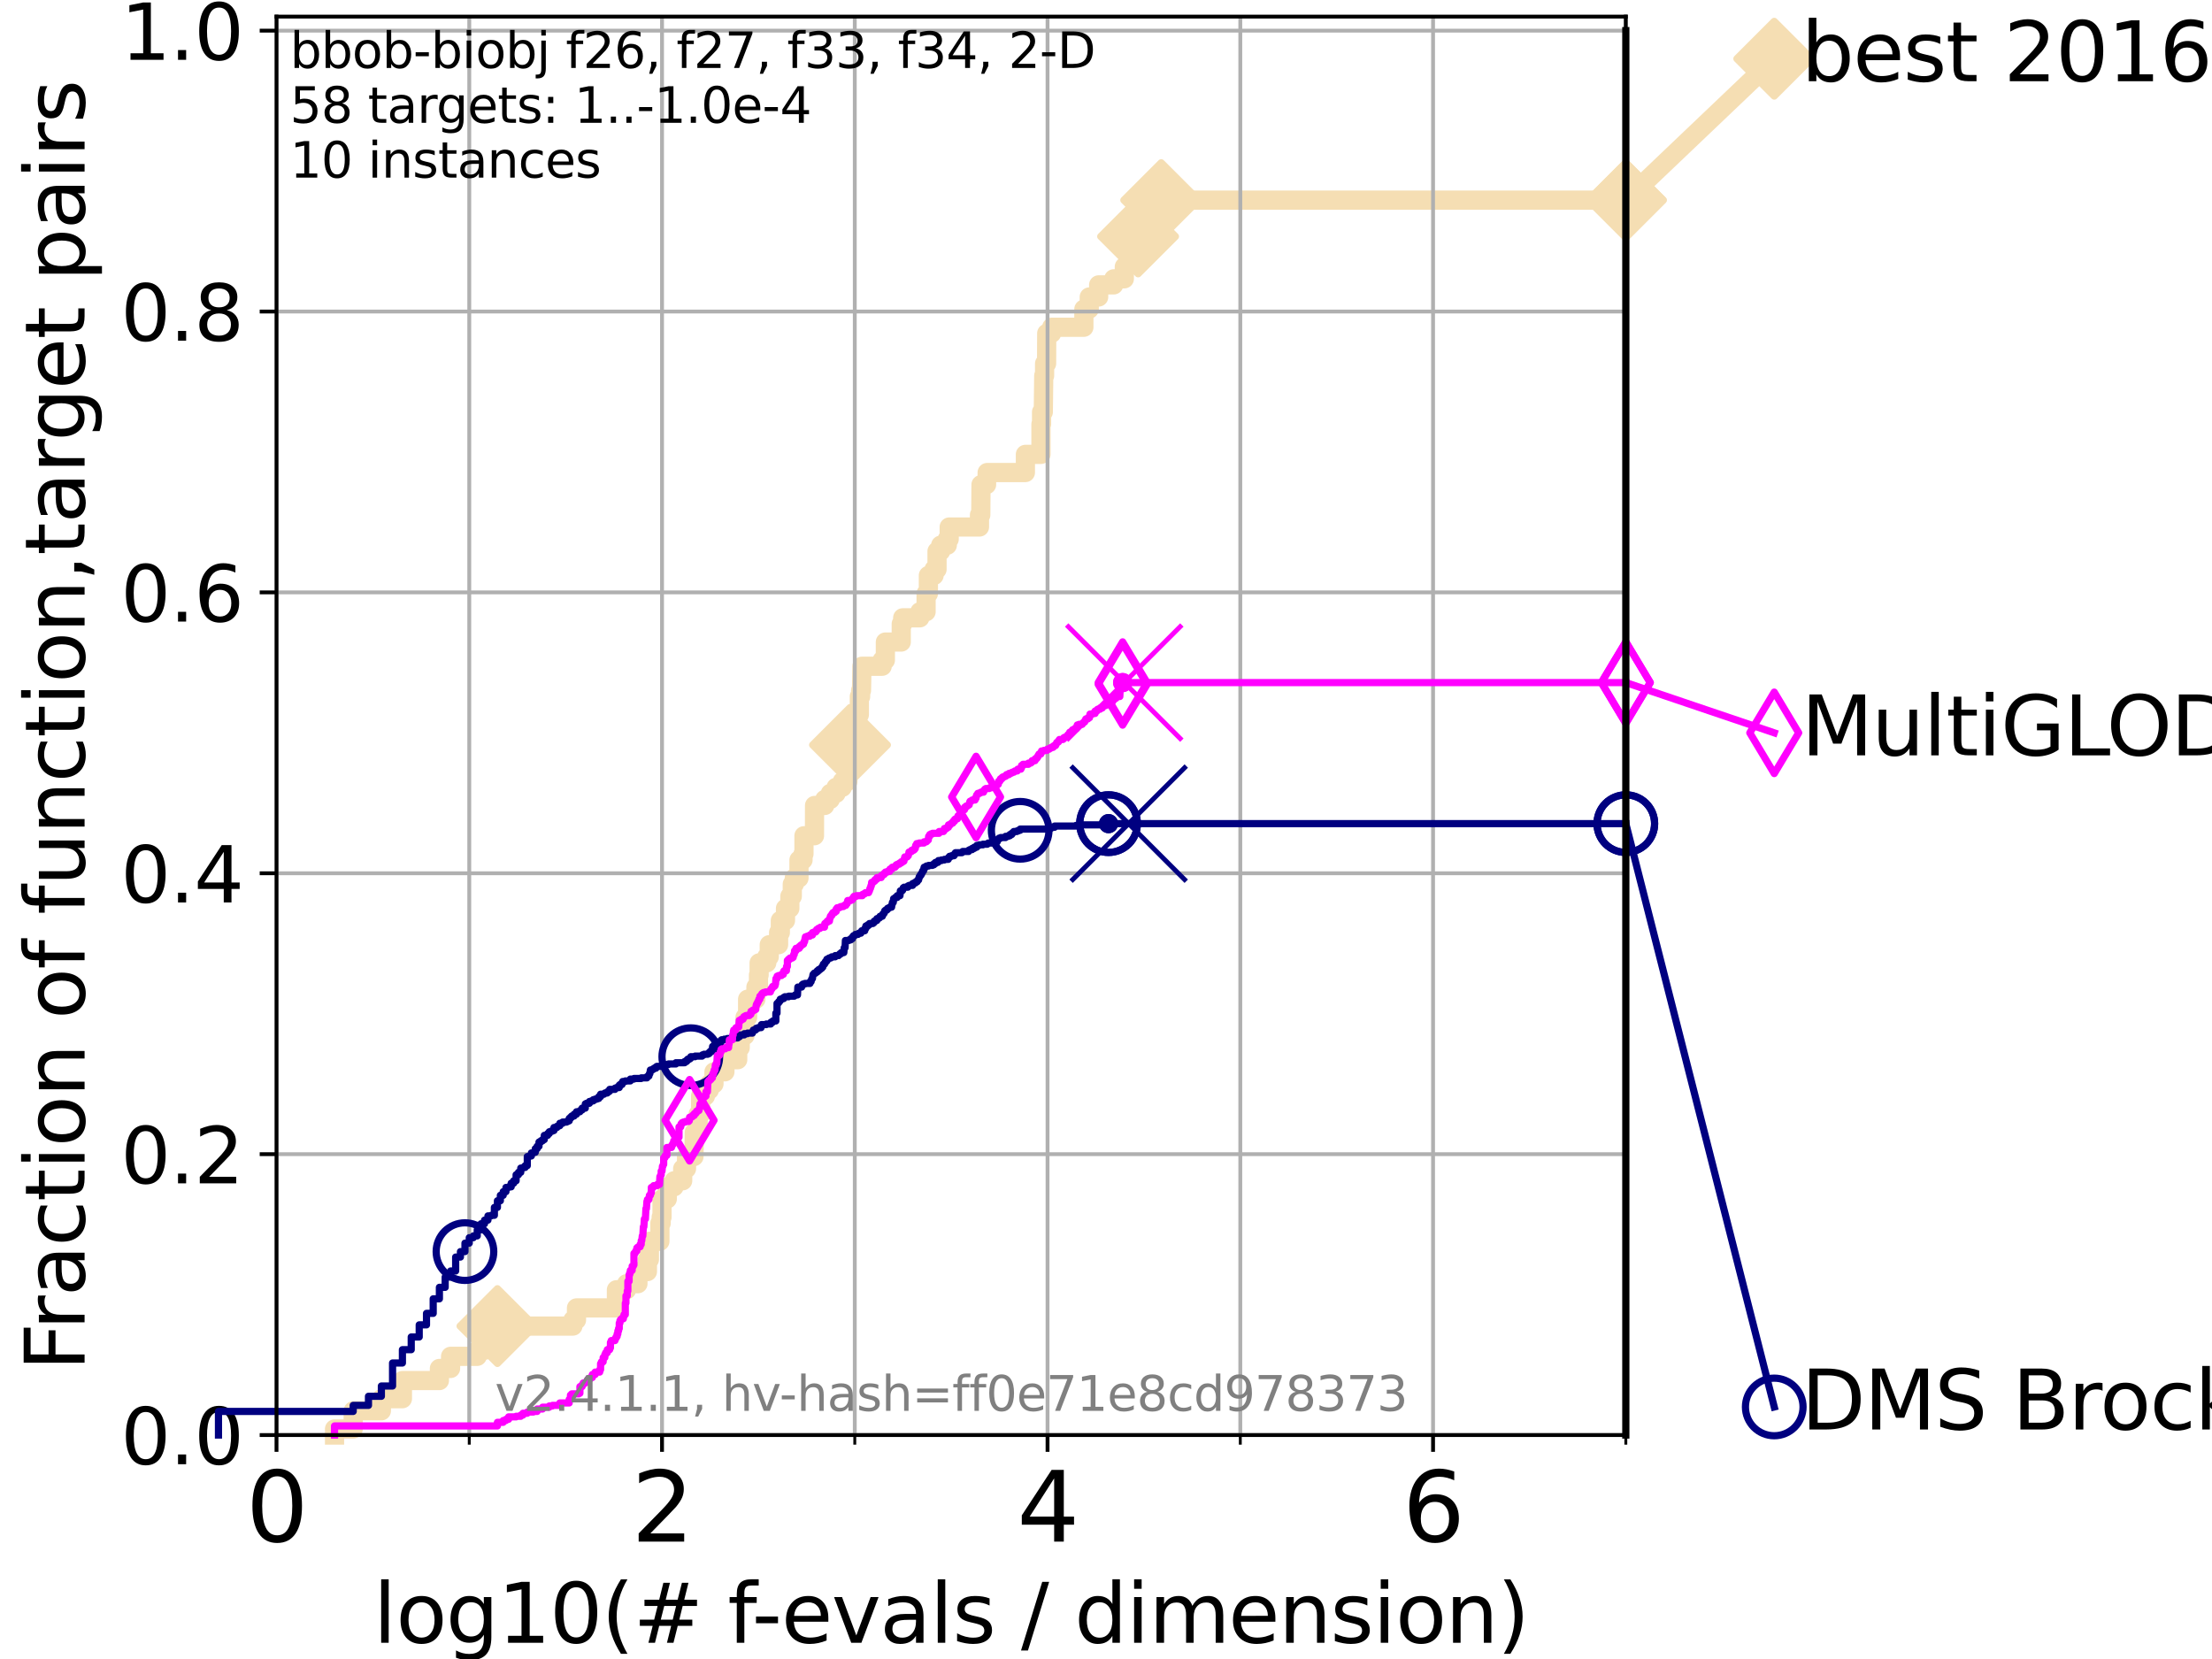 <?xml version="1.0" encoding="utf-8" standalone="no"?>
<!DOCTYPE svg PUBLIC "-//W3C//DTD SVG 1.1//EN"
  "http://www.w3.org/Graphics/SVG/1.1/DTD/svg11.dtd">
<svg height="345.6pt" version="1.1" viewBox="0 0 460.8 345.6" width="460.8pt" xmlns="http://www.w3.org/2000/svg" xmlns:xlink="http://www.w3.org/1999/xlink">
 <defs>
  <style type="text/css">*{stroke-linecap:butt;stroke-linejoin:round;}</style>
 </defs>
 <g id="figure_1">
  <g id="patch_1">
   <path d="M 0 345.6 
L 460.8 345.6 
L 460.8 0 
L 0 0 
z
" style="fill:#ffffff;"/>
  </g>
  <g id="axes_1">
   <g id="patch_2">
    <path d="M 57.6 298.944 
L 338.688 298.944 
L 338.688 3.456 
L 57.6 3.456 
z
" style="fill:#ffffff;"/>
   </g>
   <g id="line2d_1">
    <path d="M 69.688 298.944 
L 69.688 297.683 
L 73.579 297.683 
L 73.579 293.9 
L 79.447 293.9 
L 79.447 291.378 
L 83.83 291.378 
L 83.83 287.595 
L 91.535 287.595 
L 91.535 285.073 
L 93.864 285.073 
L 93.864 282.55 
L 99.418 282.55 
L 99.418 281.289 
L 100.935 281.289 
L 100.935 278.767 
L 103.623 278.767 
L 103.623 276.245 
L 119.352 276.245 
L 119.352 274.984 
L 120.094 274.984 
L 120.094 272.462 
L 128.411 272.462 
L 128.411 268.679 
L 130.532 268.679 
L 130.532 267.418 
L 132.894 267.418 
L 132.894 264.896 
L 134.87 264.896 
L 134.87 262.374 
L 135.281 262.374 
L 135.281 258.591 
L 137.469 258.591 
L 137.469 254.807 
L 137.736 254.807 
L 137.736 253.546 
L 137.911 253.546 
L 137.911 249.763 
L 139.009 249.763 
L 139.009 247.241 
L 140.424 247.241 
L 140.424 245.98 
L 142.216 245.98 
L 142.216 243.458 
L 143.015 243.458 
L 143.015 240.936 
L 144.57 240.936 
L 144.63 235.892 
L 145.441 235.892 
L 145.441 232.109 
L 145.943 232.109 
L 145.943 228.325 
L 146.958 228.325 
L 146.958 227.064 
L 147.77 227.064 
L 147.77 225.803 
L 148.733 225.803 
L 148.733 223.281 
L 151.015 223.281 
L 151.015 220.759 
L 153.68 220.759 
L 153.68 218.237 
L 154.201 218.237 
L 154.201 215.715 
L 155.2 215.715 
L 155.2 211.932 
L 155.742 211.932 
L 155.742 208.149 
L 157.472 208.149 
L 157.472 205.627 
L 158.004 205.627 
L 158.004 203.105 
L 158.141 203.105 
L 158.141 200.583 
L 159.733 200.583 
L 159.733 199.321 
L 160.249 199.321 
L 160.249 196.799 
L 162.195 196.799 
L 162.195 194.277 
L 162.56 194.277 
L 162.56 191.755 
L 163.63 191.755 
L 163.63 189.233 
L 164.543 189.233 
L 164.543 186.711 
L 165.047 186.711 
L 165.047 184.189 
L 165.465 184.189 
L 165.465 182.928 
L 166.443 182.928 
L 166.443 179.145 
L 167.288 179.145 
L 167.288 177.884 
L 167.481 177.884 
L 167.481 174.101 
L 169.673 174.101 
L 169.687 167.795 
L 171.809 167.795 
L 171.809 166.534 
L 172.968 166.534 
L 172.968 165.273 
L 174.175 165.273 
L 174.175 164.012 
L 175.477 164.012 
L 175.477 162.751 
L 176.631 162.751 
L 176.631 158.968 
L 177.034 158.968 
L 177.071 151.402 
L 178.292 151.402 
L 178.292 148.88 
L 179.017 148.88 
L 179.017 145.097 
L 179.287 145.097 
L 179.287 143.835 
L 179.465 143.835 
L 179.561 138.791 
L 183.778 138.791 
L 183.778 137.53 
L 184.438 137.53 
L 184.438 133.747 
L 187.746 133.747 
L 187.746 129.964 
L 188.048 129.964 
L 188.048 128.703 
L 191.621 128.703 
L 191.621 127.442 
L 192.922 127.442 
L 192.922 123.659 
L 193.399 123.659 
L 193.399 119.876 
L 194.585 119.876 
L 194.585 118.615 
L 195.2 118.615 
L 195.2 114.831 
L 195.96 114.831 
L 195.96 113.57 
L 197.341 113.57 
L 197.341 112.309 
L 197.735 112.309 
L 197.735 109.787 
L 204.043 109.787 
L 204.043 107.265 
L 204.316 107.265 
L 204.36 100.96 
L 205.523 100.96 
L 205.523 99.699 
L 205.64 99.699 
L 205.64 98.438 
L 213.608 98.438 
L 213.608 94.655 
L 216.85 94.655 
L 216.85 88.35 
L 216.976 88.35 
L 216.976 85.827 
L 217.339 85.827 
L 217.43 78.261 
L 217.607 78.261 
L 217.607 75.739 
L 218.024 75.739 
L 218.051 69.434 
L 219.077 69.434 
L 219.077 68.173 
L 225.79 68.173 
L 225.79 64.39 
L 226.911 64.39 
L 226.911 61.868 
L 228.871 61.868 
L 228.871 59.346 
L 232.01 59.346 
L 232.01 58.084 
L 234.218 58.084 
L 234.218 55.562 
L 234.982 55.562 
L 234.982 54.301 
L 236.541 54.301 
L 236.541 51.779 
L 237.084 51.779 
L 237.084 49.257 
L 239.056 49.257 
L 239.056 45.474 
L 241.9 45.474 
L 241.9 41.691 
L 338.688 41.691 
L 338.688 41.691 
" style="fill:none;stroke:#f5deb3;stroke-linecap:square;stroke-width:4;"/>
   </g>
   <g id="line2d_2">
    <defs>
     <path d="M 0 7.778 
L 7.778 0 
L 0 -7.778 
L -7.778 0 
z
" id="md0ae6d28b9" style="stroke:#f5deb3;stroke-linejoin:miter;stroke-width:1.5;"/>
    </defs>
    <g>
     <use style="fill:#f5deb3;stroke:#f5deb3;stroke-linejoin:miter;stroke-width:1.5;" x="103.623" xlink:href="#md0ae6d28b9" y="276.245"/>
     <use style="fill:#f5deb3;stroke:#f5deb3;stroke-linejoin:miter;stroke-width:1.5;" x="177.071" xlink:href="#md0ae6d28b9" y="155.185"/>
     <use style="fill:#f5deb3;stroke:#f5deb3;stroke-linejoin:miter;stroke-width:1.5;" x="237.084" xlink:href="#md0ae6d28b9" y="49.257"/>
     <use style="fill:#f5deb3;stroke:#f5deb3;stroke-linejoin:miter;stroke-width:1.5;" x="241.9" xlink:href="#md0ae6d28b9" y="41.691"/>
     <use style="fill:#f5deb3;stroke:#f5deb3;stroke-linejoin:miter;stroke-width:1.5;" x="338.688" xlink:href="#md0ae6d28b9" y="41.691"/>
    </g>
   </g>
   <g id="line2d_3">
    <path style="fill:none;stroke:#f5deb3;stroke-linecap:square;stroke-width:4;"/>
    <g/>
   </g>
   <g id="line2d_4">
    <path d="M 338.688 41.691 
L 369.608 12.233 
" style="fill:none;stroke:#f5deb3;stroke-linecap:square;stroke-width:4;"/>
    <g>
     <use style="fill:#f5deb3;stroke:#f5deb3;stroke-linejoin:miter;stroke-width:1.5;" x="338.688" xlink:href="#md0ae6d28b9" y="41.691"/>
     <use style="fill:#f5deb3;stroke:#f5deb3;stroke-linejoin:miter;stroke-width:1.5;" x="369.608" xlink:href="#md0ae6d28b9" y="12.233"/>
    </g>
   </g>
   <g id="matplotlib.axis_1">
    <g id="xtick_1">
     <g id="line2d_5">
      <path clip-path="url(#p715cf7b1a8)" d="M 57.6 298.944 
L 57.6 3.456 
" style="fill:none;stroke:#b0b0b0;stroke-linecap:square;stroke-width:0.8;"/>
     </g>
     <g id="line2d_6">
      <defs>
       <path d="M 0 0 
L 0 3.5 
" id="m0aa78abace" style="stroke:#000000;stroke-width:0.8;"/>
      </defs>
      <g>
       <use style="stroke:#000000;stroke-width:0.8;" x="57.6" xlink:href="#m0aa78abace" y="298.944"/>
      </g>
     </g>
     <g id="text_1">
      <!-- 0 -->
      <g transform="translate(51.237 321.141)scale(0.2 -0.2)">
       <defs>
        <path d="M 2034 4250 
Q 1547 4250 1301 3770 
Q 1056 3291 1056 2328 
Q 1056 1369 1301 889 
Q 1547 409 2034 409 
Q 2525 409 2770 889 
Q 3016 1369 3016 2328 
Q 3016 3291 2770 3770 
Q 2525 4250 2034 4250 
z
M 2034 4750 
Q 2819 4750 3233 4129 
Q 3647 3509 3647 2328 
Q 3647 1150 3233 529 
Q 2819 -91 2034 -91 
Q 1250 -91 836 529 
Q 422 1150 422 2328 
Q 422 3509 836 4129 
Q 1250 4750 2034 4750 
z
" id="DejaVuSans-30" transform="scale(0.016)"/>
       </defs>
       <use xlink:href="#DejaVuSans-30"/>
      </g>
     </g>
    </g>
    <g id="xtick_2">
     <g id="line2d_7">
      <path clip-path="url(#p715cf7b1a8)" d="M 137.911 298.944 
L 137.911 3.456 
" style="fill:none;stroke:#b0b0b0;stroke-linecap:square;stroke-width:0.8;"/>
     </g>
     <g id="line2d_8">
      <g>
       <use style="stroke:#000000;stroke-width:0.8;" x="137.911" xlink:href="#m0aa78abace" y="298.944"/>
      </g>
     </g>
     <g id="text_2">
      <!-- 2 -->
      <g transform="translate(131.548 321.141)scale(0.2 -0.2)">
       <defs>
        <path d="M 1228 531 
L 3431 531 
L 3431 0 
L 469 0 
L 469 531 
Q 828 903 1448 1529 
Q 2069 2156 2228 2338 
Q 2531 2678 2651 2914 
Q 2772 3150 2772 3378 
Q 2772 3750 2511 3984 
Q 2250 4219 1831 4219 
Q 1534 4219 1204 4116 
Q 875 4013 500 3803 
L 500 4441 
Q 881 4594 1212 4672 
Q 1544 4750 1819 4750 
Q 2544 4750 2975 4387 
Q 3406 4025 3406 3419 
Q 3406 3131 3298 2873 
Q 3191 2616 2906 2266 
Q 2828 2175 2409 1742 
Q 1991 1309 1228 531 
z
" id="DejaVuSans-32" transform="scale(0.016)"/>
       </defs>
       <use xlink:href="#DejaVuSans-32"/>
      </g>
     </g>
    </g>
    <g id="xtick_3">
     <g id="line2d_9">
      <path clip-path="url(#p715cf7b1a8)" d="M 218.222 298.944 
L 218.222 3.456 
" style="fill:none;stroke:#b0b0b0;stroke-linecap:square;stroke-width:0.8;"/>
     </g>
     <g id="line2d_10">
      <g>
       <use style="stroke:#000000;stroke-width:0.8;" x="218.222" xlink:href="#m0aa78abace" y="298.944"/>
      </g>
     </g>
     <g id="text_3">
      <!-- 4 -->
      <g transform="translate(211.859 321.141)scale(0.2 -0.2)">
       <defs>
        <path d="M 2419 4116 
L 825 1625 
L 2419 1625 
L 2419 4116 
z
M 2253 4666 
L 3047 4666 
L 3047 1625 
L 3713 1625 
L 3713 1100 
L 3047 1100 
L 3047 0 
L 2419 0 
L 2419 1100 
L 313 1100 
L 313 1709 
L 2253 4666 
z
" id="DejaVuSans-34" transform="scale(0.016)"/>
       </defs>
       <use xlink:href="#DejaVuSans-34"/>
      </g>
     </g>
    </g>
    <g id="xtick_4">
     <g id="line2d_11">
      <path clip-path="url(#p715cf7b1a8)" d="M 298.533 298.944 
L 298.533 3.456 
" style="fill:none;stroke:#b0b0b0;stroke-linecap:square;stroke-width:0.8;"/>
     </g>
     <g id="line2d_12">
      <g>
       <use style="stroke:#000000;stroke-width:0.8;" x="298.533" xlink:href="#m0aa78abace" y="298.944"/>
      </g>
     </g>
     <g id="text_4">
      <!-- 6 -->
      <g transform="translate(292.17 321.141)scale(0.2 -0.2)">
       <defs>
        <path d="M 2113 2584 
Q 1688 2584 1439 2293 
Q 1191 2003 1191 1497 
Q 1191 994 1439 701 
Q 1688 409 2113 409 
Q 2538 409 2786 701 
Q 3034 994 3034 1497 
Q 3034 2003 2786 2293 
Q 2538 2584 2113 2584 
z
M 3366 4563 
L 3366 3988 
Q 3128 4100 2886 4159 
Q 2644 4219 2406 4219 
Q 1781 4219 1451 3797 
Q 1122 3375 1075 2522 
Q 1259 2794 1537 2939 
Q 1816 3084 2150 3084 
Q 2853 3084 3261 2657 
Q 3669 2231 3669 1497 
Q 3669 778 3244 343 
Q 2819 -91 2113 -91 
Q 1303 -91 875 529 
Q 447 1150 447 2328 
Q 447 3434 972 4092 
Q 1497 4750 2381 4750 
Q 2619 4750 2861 4703 
Q 3103 4656 3366 4563 
z
" id="DejaVuSans-36" transform="scale(0.016)"/>
       </defs>
       <use xlink:href="#DejaVuSans-36"/>
      </g>
     </g>
    </g>
    <g id="xtick_5">
     <g id="line2d_13">
      <path clip-path="url(#p715cf7b1a8)" d="M 97.755 298.944 
L 97.755 3.456 
" style="fill:none;stroke:#b0b0b0;stroke-linecap:square;stroke-width:0.8;"/>
     </g>
     <g id="line2d_14">
      <defs>
       <path d="M 0 0 
L 0 2 
" id="m5383c70563" style="stroke:#000000;stroke-width:0.6;"/>
      </defs>
      <g>
       <use style="stroke:#000000;stroke-width:0.6;" x="97.755" xlink:href="#m5383c70563" y="298.944"/>
      </g>
     </g>
    </g>
    <g id="xtick_6">
     <g id="line2d_15">
      <path clip-path="url(#p715cf7b1a8)" d="M 178.066 298.944 
L 178.066 3.456 
" style="fill:none;stroke:#b0b0b0;stroke-linecap:square;stroke-width:0.8;"/>
     </g>
     <g id="line2d_16">
      <g>
       <use style="stroke:#000000;stroke-width:0.6;" x="178.066" xlink:href="#m5383c70563" y="298.944"/>
      </g>
     </g>
    </g>
    <g id="xtick_7">
     <g id="line2d_17">
      <path clip-path="url(#p715cf7b1a8)" d="M 258.377 298.944 
L 258.377 3.456 
" style="fill:none;stroke:#b0b0b0;stroke-linecap:square;stroke-width:0.8;"/>
     </g>
     <g id="line2d_18">
      <g>
       <use style="stroke:#000000;stroke-width:0.6;" x="258.377" xlink:href="#m5383c70563" y="298.944"/>
      </g>
     </g>
    </g>
    <g id="xtick_8">
     <g id="line2d_19">
      <path clip-path="url(#p715cf7b1a8)" d="M 338.688 298.944 
L 338.688 3.456 
" style="fill:none;stroke:#b0b0b0;stroke-linecap:square;stroke-width:0.8;"/>
     </g>
     <g id="line2d_20">
      <g>
       <use style="stroke:#000000;stroke-width:0.6;" x="338.688" xlink:href="#m5383c70563" y="298.944"/>
      </g>
     </g>
    </g>
    <g id="text_5">
     <!-- log10(# f-evals / dimension) -->
     <g transform="translate(77.764 342.218)scale(0.17 -0.17)">
      <defs>
       <path d="M 603 4863 
L 1178 4863 
L 1178 0 
L 603 0 
L 603 4863 
z
" id="DejaVuSans-6c" transform="scale(0.016)"/>
       <path d="M 1959 3097 
Q 1497 3097 1228 2736 
Q 959 2375 959 1747 
Q 959 1119 1226 758 
Q 1494 397 1959 397 
Q 2419 397 2687 759 
Q 2956 1122 2956 1747 
Q 2956 2369 2687 2733 
Q 2419 3097 1959 3097 
z
M 1959 3584 
Q 2709 3584 3137 3096 
Q 3566 2609 3566 1747 
Q 3566 888 3137 398 
Q 2709 -91 1959 -91 
Q 1206 -91 779 398 
Q 353 888 353 1747 
Q 353 2609 779 3096 
Q 1206 3584 1959 3584 
z
" id="DejaVuSans-6f" transform="scale(0.016)"/>
       <path d="M 2906 1791 
Q 2906 2416 2648 2759 
Q 2391 3103 1925 3103 
Q 1463 3103 1205 2759 
Q 947 2416 947 1791 
Q 947 1169 1205 825 
Q 1463 481 1925 481 
Q 2391 481 2648 825 
Q 2906 1169 2906 1791 
z
M 3481 434 
Q 3481 -459 3084 -895 
Q 2688 -1331 1869 -1331 
Q 1566 -1331 1297 -1286 
Q 1028 -1241 775 -1147 
L 775 -588 
Q 1028 -725 1275 -790 
Q 1522 -856 1778 -856 
Q 2344 -856 2625 -561 
Q 2906 -266 2906 331 
L 2906 616 
Q 2728 306 2450 153 
Q 2172 0 1784 0 
Q 1141 0 747 490 
Q 353 981 353 1791 
Q 353 2603 747 3093 
Q 1141 3584 1784 3584 
Q 2172 3584 2450 3431 
Q 2728 3278 2906 2969 
L 2906 3500 
L 3481 3500 
L 3481 434 
z
" id="DejaVuSans-67" transform="scale(0.016)"/>
       <path d="M 794 531 
L 1825 531 
L 1825 4091 
L 703 3866 
L 703 4441 
L 1819 4666 
L 2450 4666 
L 2450 531 
L 3481 531 
L 3481 0 
L 794 0 
L 794 531 
z
" id="DejaVuSans-31" transform="scale(0.016)"/>
       <path d="M 1984 4856 
Q 1566 4138 1362 3434 
Q 1159 2731 1159 2009 
Q 1159 1288 1364 580 
Q 1569 -128 1984 -844 
L 1484 -844 
Q 1016 -109 783 600 
Q 550 1309 550 2009 
Q 550 2706 781 3412 
Q 1013 4119 1484 4856 
L 1984 4856 
z
" id="DejaVuSans-28" transform="scale(0.016)"/>
       <path d="M 3272 2816 
L 2363 2816 
L 2100 1772 
L 3016 1772 
L 3272 2816 
z
M 2803 4594 
L 2478 3297 
L 3391 3297 
L 3719 4594 
L 4219 4594 
L 3897 3297 
L 4872 3297 
L 4872 2816 
L 3775 2816 
L 3519 1772 
L 4513 1772 
L 4513 1294 
L 3397 1294 
L 3072 0 
L 2572 0 
L 2894 1294 
L 1978 1294 
L 1656 0 
L 1153 0 
L 1478 1294 
L 494 1294 
L 494 1772 
L 1594 1772 
L 1856 2816 
L 850 2816 
L 850 3297 
L 1978 3297 
L 2297 4594 
L 2803 4594 
z
" id="DejaVuSans-23" transform="scale(0.016)"/>
       <path id="DejaVuSans-20" transform="scale(0.016)"/>
       <path d="M 2375 4863 
L 2375 4384 
L 1825 4384 
Q 1516 4384 1395 4259 
Q 1275 4134 1275 3809 
L 1275 3500 
L 2222 3500 
L 2222 3053 
L 1275 3053 
L 1275 0 
L 697 0 
L 697 3053 
L 147 3053 
L 147 3500 
L 697 3500 
L 697 3744 
Q 697 4328 969 4595 
Q 1241 4863 1831 4863 
L 2375 4863 
z
" id="DejaVuSans-66" transform="scale(0.016)"/>
       <path d="M 313 2009 
L 1997 2009 
L 1997 1497 
L 313 1497 
L 313 2009 
z
" id="DejaVuSans-2d" transform="scale(0.016)"/>
       <path d="M 3597 1894 
L 3597 1613 
L 953 1613 
Q 991 1019 1311 708 
Q 1631 397 2203 397 
Q 2534 397 2845 478 
Q 3156 559 3463 722 
L 3463 178 
Q 3153 47 2828 -22 
Q 2503 -91 2169 -91 
Q 1331 -91 842 396 
Q 353 884 353 1716 
Q 353 2575 817 3079 
Q 1281 3584 2069 3584 
Q 2775 3584 3186 3129 
Q 3597 2675 3597 1894 
z
M 3022 2063 
Q 3016 2534 2758 2815 
Q 2500 3097 2075 3097 
Q 1594 3097 1305 2825 
Q 1016 2553 972 2059 
L 3022 2063 
z
" id="DejaVuSans-65" transform="scale(0.016)"/>
       <path d="M 191 3500 
L 800 3500 
L 1894 563 
L 2988 3500 
L 3597 3500 
L 2284 0 
L 1503 0 
L 191 3500 
z
" id="DejaVuSans-76" transform="scale(0.016)"/>
       <path d="M 2194 1759 
Q 1497 1759 1228 1600 
Q 959 1441 959 1056 
Q 959 750 1161 570 
Q 1363 391 1709 391 
Q 2188 391 2477 730 
Q 2766 1069 2766 1631 
L 2766 1759 
L 2194 1759 
z
M 3341 1997 
L 3341 0 
L 2766 0 
L 2766 531 
Q 2569 213 2275 61 
Q 1981 -91 1556 -91 
Q 1019 -91 701 211 
Q 384 513 384 1019 
Q 384 1609 779 1909 
Q 1175 2209 1959 2209 
L 2766 2209 
L 2766 2266 
Q 2766 2663 2505 2880 
Q 2244 3097 1772 3097 
Q 1472 3097 1187 3025 
Q 903 2953 641 2809 
L 641 3341 
Q 956 3463 1253 3523 
Q 1550 3584 1831 3584 
Q 2591 3584 2966 3190 
Q 3341 2797 3341 1997 
z
" id="DejaVuSans-61" transform="scale(0.016)"/>
       <path d="M 2834 3397 
L 2834 2853 
Q 2591 2978 2328 3040 
Q 2066 3103 1784 3103 
Q 1356 3103 1142 2972 
Q 928 2841 928 2578 
Q 928 2378 1081 2264 
Q 1234 2150 1697 2047 
L 1894 2003 
Q 2506 1872 2764 1633 
Q 3022 1394 3022 966 
Q 3022 478 2636 193 
Q 2250 -91 1575 -91 
Q 1294 -91 989 -36 
Q 684 19 347 128 
L 347 722 
Q 666 556 975 473 
Q 1284 391 1588 391 
Q 1994 391 2212 530 
Q 2431 669 2431 922 
Q 2431 1156 2273 1281 
Q 2116 1406 1581 1522 
L 1381 1569 
Q 847 1681 609 1914 
Q 372 2147 372 2553 
Q 372 3047 722 3315 
Q 1072 3584 1716 3584 
Q 2034 3584 2315 3537 
Q 2597 3491 2834 3397 
z
" id="DejaVuSans-73" transform="scale(0.016)"/>
       <path d="M 1625 4666 
L 2156 4666 
L 531 -594 
L 0 -594 
L 1625 4666 
z
" id="DejaVuSans-2f" transform="scale(0.016)"/>
       <path d="M 2906 2969 
L 2906 4863 
L 3481 4863 
L 3481 0 
L 2906 0 
L 2906 525 
Q 2725 213 2448 61 
Q 2172 -91 1784 -91 
Q 1150 -91 751 415 
Q 353 922 353 1747 
Q 353 2572 751 3078 
Q 1150 3584 1784 3584 
Q 2172 3584 2448 3432 
Q 2725 3281 2906 2969 
z
M 947 1747 
Q 947 1113 1208 752 
Q 1469 391 1925 391 
Q 2381 391 2643 752 
Q 2906 1113 2906 1747 
Q 2906 2381 2643 2742 
Q 2381 3103 1925 3103 
Q 1469 3103 1208 2742 
Q 947 2381 947 1747 
z
" id="DejaVuSans-64" transform="scale(0.016)"/>
       <path d="M 603 3500 
L 1178 3500 
L 1178 0 
L 603 0 
L 603 3500 
z
M 603 4863 
L 1178 4863 
L 1178 4134 
L 603 4134 
L 603 4863 
z
" id="DejaVuSans-69" transform="scale(0.016)"/>
       <path d="M 3328 2828 
Q 3544 3216 3844 3400 
Q 4144 3584 4550 3584 
Q 5097 3584 5394 3201 
Q 5691 2819 5691 2113 
L 5691 0 
L 5113 0 
L 5113 2094 
Q 5113 2597 4934 2840 
Q 4756 3084 4391 3084 
Q 3944 3084 3684 2787 
Q 3425 2491 3425 1978 
L 3425 0 
L 2847 0 
L 2847 2094 
Q 2847 2600 2669 2842 
Q 2491 3084 2119 3084 
Q 1678 3084 1418 2786 
Q 1159 2488 1159 1978 
L 1159 0 
L 581 0 
L 581 3500 
L 1159 3500 
L 1159 2956 
Q 1356 3278 1631 3431 
Q 1906 3584 2284 3584 
Q 2666 3584 2933 3390 
Q 3200 3197 3328 2828 
z
" id="DejaVuSans-6d" transform="scale(0.016)"/>
       <path d="M 3513 2113 
L 3513 0 
L 2938 0 
L 2938 2094 
Q 2938 2591 2744 2837 
Q 2550 3084 2163 3084 
Q 1697 3084 1428 2787 
Q 1159 2491 1159 1978 
L 1159 0 
L 581 0 
L 581 3500 
L 1159 3500 
L 1159 2956 
Q 1366 3272 1645 3428 
Q 1925 3584 2291 3584 
Q 2894 3584 3203 3211 
Q 3513 2838 3513 2113 
z
" id="DejaVuSans-6e" transform="scale(0.016)"/>
       <path d="M 513 4856 
L 1013 4856 
Q 1481 4119 1714 3412 
Q 1947 2706 1947 2009 
Q 1947 1309 1714 600 
Q 1481 -109 1013 -844 
L 513 -844 
Q 928 -128 1133 580 
Q 1338 1288 1338 2009 
Q 1338 2731 1133 3434 
Q 928 4138 513 4856 
z
" id="DejaVuSans-29" transform="scale(0.016)"/>
      </defs>
      <use xlink:href="#DejaVuSans-6c"/>
      <use x="27.783" xlink:href="#DejaVuSans-6f"/>
      <use x="88.965" xlink:href="#DejaVuSans-67"/>
      <use x="152.441" xlink:href="#DejaVuSans-31"/>
      <use x="216.064" xlink:href="#DejaVuSans-30"/>
      <use x="279.688" xlink:href="#DejaVuSans-28"/>
      <use x="318.701" xlink:href="#DejaVuSans-23"/>
      <use x="402.49" xlink:href="#DejaVuSans-20"/>
      <use x="434.277" xlink:href="#DejaVuSans-66"/>
      <use x="463.982" xlink:href="#DejaVuSans-2d"/>
      <use x="500.066" xlink:href="#DejaVuSans-65"/>
      <use x="561.59" xlink:href="#DejaVuSans-76"/>
      <use x="620.77" xlink:href="#DejaVuSans-61"/>
      <use x="682.049" xlink:href="#DejaVuSans-6c"/>
      <use x="709.832" xlink:href="#DejaVuSans-73"/>
      <use x="761.932" xlink:href="#DejaVuSans-20"/>
      <use x="793.719" xlink:href="#DejaVuSans-2f"/>
      <use x="827.41" xlink:href="#DejaVuSans-20"/>
      <use x="859.197" xlink:href="#DejaVuSans-64"/>
      <use x="922.674" xlink:href="#DejaVuSans-69"/>
      <use x="950.457" xlink:href="#DejaVuSans-6d"/>
      <use x="1047.869" xlink:href="#DejaVuSans-65"/>
      <use x="1109.393" xlink:href="#DejaVuSans-6e"/>
      <use x="1172.771" xlink:href="#DejaVuSans-73"/>
      <use x="1224.871" xlink:href="#DejaVuSans-69"/>
      <use x="1252.654" xlink:href="#DejaVuSans-6f"/>
      <use x="1313.836" xlink:href="#DejaVuSans-6e"/>
      <use x="1377.215" xlink:href="#DejaVuSans-29"/>
     </g>
    </g>
   </g>
   <g id="matplotlib.axis_2">
    <g id="ytick_1">
     <g id="line2d_21">
      <path clip-path="url(#p715cf7b1a8)" d="M 57.6 298.944 
L 338.688 298.944 
" style="fill:none;stroke:#b0b0b0;stroke-linecap:square;stroke-width:0.8;"/>
     </g>
     <g id="line2d_22">
      <defs>
       <path d="M 0 0 
L -3.5 0 
" id="m00bc5561a3" style="stroke:#000000;stroke-width:0.8;"/>
      </defs>
      <g>
       <use style="stroke:#000000;stroke-width:0.8;" x="57.6" xlink:href="#m00bc5561a3" y="298.944"/>
      </g>
     </g>
     <g id="text_6">
      <!-- 0.0 -->
      <g transform="translate(25.155 305.023)scale(0.16 -0.16)">
       <defs>
        <path d="M 684 794 
L 1344 794 
L 1344 0 
L 684 0 
L 684 794 
z
" id="DejaVuSans-2e" transform="scale(0.016)"/>
       </defs>
       <use xlink:href="#DejaVuSans-30"/>
       <use x="63.623" xlink:href="#DejaVuSans-2e"/>
       <use x="95.41" xlink:href="#DejaVuSans-30"/>
      </g>
     </g>
    </g>
    <g id="ytick_2">
     <g id="line2d_23">
      <path clip-path="url(#p715cf7b1a8)" d="M 57.6 240.432 
L 338.688 240.432 
" style="fill:none;stroke:#b0b0b0;stroke-linecap:square;stroke-width:0.8;"/>
     </g>
     <g id="line2d_24">
      <g>
       <use style="stroke:#000000;stroke-width:0.8;" x="57.6" xlink:href="#m00bc5561a3" y="240.432"/>
      </g>
     </g>
     <g id="text_7">
      <!-- 0.2 -->
      <g transform="translate(25.155 246.51)scale(0.16 -0.16)">
       <use xlink:href="#DejaVuSans-30"/>
       <use x="63.623" xlink:href="#DejaVuSans-2e"/>
       <use x="95.41" xlink:href="#DejaVuSans-32"/>
      </g>
     </g>
    </g>
    <g id="ytick_3">
     <g id="line2d_25">
      <path clip-path="url(#p715cf7b1a8)" d="M 57.6 181.919 
L 338.688 181.919 
" style="fill:none;stroke:#b0b0b0;stroke-linecap:square;stroke-width:0.8;"/>
     </g>
     <g id="line2d_26">
      <g>
       <use style="stroke:#000000;stroke-width:0.8;" x="57.6" xlink:href="#m00bc5561a3" y="181.919"/>
      </g>
     </g>
     <g id="text_8">
      <!-- 0.4 -->
      <g transform="translate(25.155 187.998)scale(0.16 -0.16)">
       <use xlink:href="#DejaVuSans-30"/>
       <use x="63.623" xlink:href="#DejaVuSans-2e"/>
       <use x="95.41" xlink:href="#DejaVuSans-34"/>
      </g>
     </g>
    </g>
    <g id="ytick_4">
     <g id="line2d_27">
      <path clip-path="url(#p715cf7b1a8)" d="M 57.6 123.407 
L 338.688 123.407 
" style="fill:none;stroke:#b0b0b0;stroke-linecap:square;stroke-width:0.8;"/>
     </g>
     <g id="line2d_28">
      <g>
       <use style="stroke:#000000;stroke-width:0.8;" x="57.6" xlink:href="#m00bc5561a3" y="123.407"/>
      </g>
     </g>
     <g id="text_9">
      <!-- 0.6 -->
      <g transform="translate(25.155 129.485)scale(0.16 -0.16)">
       <use xlink:href="#DejaVuSans-30"/>
       <use x="63.623" xlink:href="#DejaVuSans-2e"/>
       <use x="95.41" xlink:href="#DejaVuSans-36"/>
      </g>
     </g>
    </g>
    <g id="ytick_5">
     <g id="line2d_29">
      <path clip-path="url(#p715cf7b1a8)" d="M 57.6 64.894 
L 338.688 64.894 
" style="fill:none;stroke:#b0b0b0;stroke-linecap:square;stroke-width:0.8;"/>
     </g>
     <g id="line2d_30">
      <g>
       <use style="stroke:#000000;stroke-width:0.8;" x="57.6" xlink:href="#m00bc5561a3" y="64.894"/>
      </g>
     </g>
     <g id="text_10">
      <!-- 0.8 -->
      <g transform="translate(25.155 70.973)scale(0.16 -0.16)">
       <defs>
        <path d="M 2034 2216 
Q 1584 2216 1326 1975 
Q 1069 1734 1069 1313 
Q 1069 891 1326 650 
Q 1584 409 2034 409 
Q 2484 409 2743 651 
Q 3003 894 3003 1313 
Q 3003 1734 2745 1975 
Q 2488 2216 2034 2216 
z
M 1403 2484 
Q 997 2584 770 2862 
Q 544 3141 544 3541 
Q 544 4100 942 4425 
Q 1341 4750 2034 4750 
Q 2731 4750 3128 4425 
Q 3525 4100 3525 3541 
Q 3525 3141 3298 2862 
Q 3072 2584 2669 2484 
Q 3125 2378 3379 2068 
Q 3634 1759 3634 1313 
Q 3634 634 3220 271 
Q 2806 -91 2034 -91 
Q 1263 -91 848 271 
Q 434 634 434 1313 
Q 434 1759 690 2068 
Q 947 2378 1403 2484 
z
M 1172 3481 
Q 1172 3119 1398 2916 
Q 1625 2713 2034 2713 
Q 2441 2713 2670 2916 
Q 2900 3119 2900 3481 
Q 2900 3844 2670 4047 
Q 2441 4250 2034 4250 
Q 1625 4250 1398 4047 
Q 1172 3844 1172 3481 
z
" id="DejaVuSans-38" transform="scale(0.016)"/>
       </defs>
       <use xlink:href="#DejaVuSans-30"/>
       <use x="63.623" xlink:href="#DejaVuSans-2e"/>
       <use x="95.41" xlink:href="#DejaVuSans-38"/>
      </g>
     </g>
    </g>
    <g id="ytick_6">
     <g id="line2d_31">
      <path clip-path="url(#p715cf7b1a8)" d="M 57.6 6.382 
L 338.688 6.382 
" style="fill:none;stroke:#b0b0b0;stroke-linecap:square;stroke-width:0.8;"/>
     </g>
     <g id="line2d_32">
      <g>
       <use style="stroke:#000000;stroke-width:0.8;" x="57.6" xlink:href="#m00bc5561a3" y="6.382"/>
      </g>
     </g>
     <g id="text_11">
      <!-- 1.0 -->
      <g transform="translate(25.155 12.46)scale(0.16 -0.16)">
       <use xlink:href="#DejaVuSans-31"/>
       <use x="63.623" xlink:href="#DejaVuSans-2e"/>
       <use x="95.41" xlink:href="#DejaVuSans-30"/>
      </g>
     </g>
    </g>
    <g id="text_12">
     <!-- Fraction of function,target pairs -->
     <g transform="translate(17.62 285.585)rotate(-90)scale(0.17 -0.17)">
      <defs>
       <path d="M 628 4666 
L 3309 4666 
L 3309 4134 
L 1259 4134 
L 1259 2759 
L 3109 2759 
L 3109 2228 
L 1259 2228 
L 1259 0 
L 628 0 
L 628 4666 
z
" id="DejaVuSans-46" transform="scale(0.016)"/>
       <path d="M 2631 2963 
Q 2534 3019 2420 3045 
Q 2306 3072 2169 3072 
Q 1681 3072 1420 2755 
Q 1159 2438 1159 1844 
L 1159 0 
L 581 0 
L 581 3500 
L 1159 3500 
L 1159 2956 
Q 1341 3275 1631 3429 
Q 1922 3584 2338 3584 
Q 2397 3584 2469 3576 
Q 2541 3569 2628 3553 
L 2631 2963 
z
" id="DejaVuSans-72" transform="scale(0.016)"/>
       <path d="M 3122 3366 
L 3122 2828 
Q 2878 2963 2633 3030 
Q 2388 3097 2138 3097 
Q 1578 3097 1268 2742 
Q 959 2388 959 1747 
Q 959 1106 1268 751 
Q 1578 397 2138 397 
Q 2388 397 2633 464 
Q 2878 531 3122 666 
L 3122 134 
Q 2881 22 2623 -34 
Q 2366 -91 2075 -91 
Q 1284 -91 818 406 
Q 353 903 353 1747 
Q 353 2603 823 3093 
Q 1294 3584 2113 3584 
Q 2378 3584 2631 3529 
Q 2884 3475 3122 3366 
z
" id="DejaVuSans-63" transform="scale(0.016)"/>
       <path d="M 1172 4494 
L 1172 3500 
L 2356 3500 
L 2356 3053 
L 1172 3053 
L 1172 1153 
Q 1172 725 1289 603 
Q 1406 481 1766 481 
L 2356 481 
L 2356 0 
L 1766 0 
Q 1100 0 847 248 
Q 594 497 594 1153 
L 594 3053 
L 172 3053 
L 172 3500 
L 594 3500 
L 594 4494 
L 1172 4494 
z
" id="DejaVuSans-74" transform="scale(0.016)"/>
       <path d="M 544 1381 
L 544 3500 
L 1119 3500 
L 1119 1403 
Q 1119 906 1312 657 
Q 1506 409 1894 409 
Q 2359 409 2629 706 
Q 2900 1003 2900 1516 
L 2900 3500 
L 3475 3500 
L 3475 0 
L 2900 0 
L 2900 538 
Q 2691 219 2414 64 
Q 2138 -91 1772 -91 
Q 1169 -91 856 284 
Q 544 659 544 1381 
z
M 1991 3584 
L 1991 3584 
z
" id="DejaVuSans-75" transform="scale(0.016)"/>
       <path d="M 750 794 
L 1409 794 
L 1409 256 
L 897 -744 
L 494 -744 
L 750 256 
L 750 794 
z
" id="DejaVuSans-2c" transform="scale(0.016)"/>
       <path d="M 1159 525 
L 1159 -1331 
L 581 -1331 
L 581 3500 
L 1159 3500 
L 1159 2969 
Q 1341 3281 1617 3432 
Q 1894 3584 2278 3584 
Q 2916 3584 3314 3078 
Q 3713 2572 3713 1747 
Q 3713 922 3314 415 
Q 2916 -91 2278 -91 
Q 1894 -91 1617 61 
Q 1341 213 1159 525 
z
M 3116 1747 
Q 3116 2381 2855 2742 
Q 2594 3103 2138 3103 
Q 1681 3103 1420 2742 
Q 1159 2381 1159 1747 
Q 1159 1113 1420 752 
Q 1681 391 2138 391 
Q 2594 391 2855 752 
Q 3116 1113 3116 1747 
z
" id="DejaVuSans-70" transform="scale(0.016)"/>
      </defs>
      <use xlink:href="#DejaVuSans-46"/>
      <use x="50.27" xlink:href="#DejaVuSans-72"/>
      <use x="91.383" xlink:href="#DejaVuSans-61"/>
      <use x="152.662" xlink:href="#DejaVuSans-63"/>
      <use x="207.643" xlink:href="#DejaVuSans-74"/>
      <use x="246.852" xlink:href="#DejaVuSans-69"/>
      <use x="274.635" xlink:href="#DejaVuSans-6f"/>
      <use x="335.816" xlink:href="#DejaVuSans-6e"/>
      <use x="399.195" xlink:href="#DejaVuSans-20"/>
      <use x="430.982" xlink:href="#DejaVuSans-6f"/>
      <use x="492.164" xlink:href="#DejaVuSans-66"/>
      <use x="527.369" xlink:href="#DejaVuSans-20"/>
      <use x="559.156" xlink:href="#DejaVuSans-66"/>
      <use x="594.361" xlink:href="#DejaVuSans-75"/>
      <use x="657.74" xlink:href="#DejaVuSans-6e"/>
      <use x="721.119" xlink:href="#DejaVuSans-63"/>
      <use x="776.1" xlink:href="#DejaVuSans-74"/>
      <use x="815.309" xlink:href="#DejaVuSans-69"/>
      <use x="843.092" xlink:href="#DejaVuSans-6f"/>
      <use x="904.273" xlink:href="#DejaVuSans-6e"/>
      <use x="967.652" xlink:href="#DejaVuSans-2c"/>
      <use x="999.439" xlink:href="#DejaVuSans-74"/>
      <use x="1038.648" xlink:href="#DejaVuSans-61"/>
      <use x="1099.928" xlink:href="#DejaVuSans-72"/>
      <use x="1139.291" xlink:href="#DejaVuSans-67"/>
      <use x="1202.768" xlink:href="#DejaVuSans-65"/>
      <use x="1264.291" xlink:href="#DejaVuSans-74"/>
      <use x="1303.5" xlink:href="#DejaVuSans-20"/>
      <use x="1335.287" xlink:href="#DejaVuSans-70"/>
      <use x="1398.764" xlink:href="#DejaVuSans-61"/>
      <use x="1460.043" xlink:href="#DejaVuSans-69"/>
      <use x="1487.826" xlink:href="#DejaVuSans-72"/>
      <use x="1528.939" xlink:href="#DejaVuSans-73"/>
     </g>
    </g>
   </g>
   <g id="line2d_33">
    <defs>
     <path d="M 0 1.5 
C 0.398 1.5 0.779 1.342 1.061 1.061 
C 1.342 0.779 1.5 0.398 1.5 0 
C 1.5 -0.398 1.342 -0.779 1.061 -1.061 
C 0.779 -1.342 0.398 -1.5 0 -1.5 
C -0.398 -1.5 -0.779 -1.342 -1.061 -1.061 
C -1.342 -0.779 -1.5 -0.398 -1.5 0 
C -1.5 0.398 -1.342 0.779 -1.061 1.061 
C -0.779 1.342 -0.398 1.5 0 1.5 
z
" id="mda432bb2f6" style="stroke:#f5deb3;"/>
    </defs>
    <g>
     <use style="fill:#f5deb3;stroke:#f5deb3;" x="241.9" xlink:href="#mda432bb2f6" y="41.691"/>
     <use style="fill:#f5deb3;stroke:#f5deb3;" x="241.9" xlink:href="#mda432bb2f6" y="41.691"/>
    </g>
   </g>
   <g id="line2d_34">
    <defs>
     <path d="M 0 1.5 
C 0.398 1.5 0.779 1.342 1.061 1.061 
C 1.342 0.779 1.5 0.398 1.5 0 
C 1.5 -0.398 1.342 -0.779 1.061 -1.061 
C 0.779 -1.342 0.398 -1.5 0 -1.5 
C -0.398 -1.5 -0.779 -1.342 -1.061 -1.061 
C -1.342 -0.779 -1.5 -0.398 -1.5 0 
C -1.5 0.398 -1.342 0.779 -1.061 1.061 
C -0.779 1.342 -0.398 1.5 0 1.5 
z
" id="ma0a90d4367" style="stroke:#000080;"/>
    </defs>
    <g>
     <use style="fill:#000080;stroke:#000080;" x="230.929" xlink:href="#ma0a90d4367" y="171.578"/>
     <use style="fill:#000080;stroke:#000080;" x="230.929" xlink:href="#ma0a90d4367" y="171.578"/>
    </g>
   </g>
   <g id="line2d_35">
    <path d="M 45.512 298.944 
L 45.512 294.026 
L 73.579 294.026 
L 73.579 292.765 
L 76.759 292.765 
L 76.759 290.873 
L 79.447 290.873 
L 79.447 288.73 
L 81.776 288.73 
L 81.776 283.938 
L 83.83 283.938 
L 83.83 281.163 
L 85.667 281.163 
L 85.667 278.515 
L 87.33 278.515 
L 87.33 275.993 
L 88.847 275.993 
L 88.847 273.597 
L 90.243 273.597 
L 90.243 270.57 
L 91.535 270.57 
L 91.535 268.175 
L 92.738 268.175 
L 92.738 266.031 
L 93.864 266.031 
L 93.864 264.77 
L 94.921 264.77 
L 94.921 261.869 
L 95.918 261.869 
L 95.918 260.734 
L 96.861 260.734 
L 96.861 258.969 
L 97.755 258.969 
L 97.755 257.834 
L 98.606 257.834 
L 98.606 257.456 
L 99.418 257.456 
L 99.418 256.195 
L 100.193 256.195 
L 100.193 254.934 
L 100.935 254.934 
L 100.935 254.177 
L 101.647 254.177 
L 101.647 253.294 
L 102.331 253.294 
L 102.331 253.168 
L 102.989 253.168 
L 102.989 251.529 
L 103.623 251.529 
L 103.623 250.142 
L 104.235 250.142 
L 104.235 249.007 
L 104.826 249.007 
L 104.826 248.25 
L 105.398 248.25 
L 105.398 247.367 
L 105.952 247.367 
L 105.952 247.241 
L 106.489 247.241 
L 106.489 246.485 
L 107.009 246.485 
L 107.009 245.98 
L 107.515 245.98 
L 107.515 244.719 
L 108.006 244.719 
L 108.006 244.215 
L 108.484 244.215 
L 108.484 243.332 
L 108.949 243.332 
L 108.949 243.206 
L 109.402 243.206 
L 109.402 242.828 
L 109.843 242.828 
L 109.843 240.936 
L 110.274 240.936 
L 110.274 240.81 
L 110.694 240.81 
L 110.694 240.179 
L 111.105 240.179 
L 111.105 240.053 
L 111.506 240.053 
L 111.506 239.297 
L 111.897 239.297 
L 111.897 238.792 
L 112.281 238.792 
L 112.281 237.909 
L 112.656 237.909 
L 112.656 237.657 
L 113.023 237.657 
L 113.023 237.405 
L 113.383 237.405 
L 113.383 236.522 
L 114.08 236.522 
L 114.08 236.144 
L 114.419 236.144 
L 114.419 235.766 
L 114.751 235.766 
L 114.751 235.64 
L 115.077 235.64 
L 115.077 235.513 
L 115.397 235.513 
L 115.397 234.883 
L 116.02 234.883 
L 116.02 234.631 
L 116.323 234.631 
L 116.323 234.505 
L 116.621 234.505 
L 116.621 234 
L 117.203 234 
L 117.203 233.748 
L 118.04 233.748 
L 118.04 233.622 
L 118.31 233.622 
L 118.31 233.496 
L 118.577 233.496 
L 118.577 232.991 
L 118.839 232.991 
L 118.839 232.739 
L 119.097 232.739 
L 119.097 232.487 
L 119.603 232.487 
L 119.603 232.109 
L 120.094 232.109 
L 120.094 231.604 
L 120.806 231.604 
L 120.806 231.352 
L 121.037 231.352 
L 121.037 231.226 
L 121.265 231.226 
L 121.265 230.848 
L 121.931 230.848 
L 121.931 229.965 
L 122.148 229.965 
L 122.148 229.839 
L 122.782 229.839 
L 122.782 229.46 
L 123.193 229.46 
L 123.193 229.334 
L 123.594 229.334 
L 123.594 229.082 
L 123.985 229.082 
L 123.985 228.956 
L 124.369 228.956 
L 124.369 228.83 
L 124.744 228.83 
L 124.744 228.452 
L 125.111 228.452 
L 125.111 227.947 
L 125.823 227.947 
L 125.823 227.821 
L 125.996 227.821 
L 125.996 227.695 
L 126.507 227.695 
L 126.507 227.443 
L 126.839 227.443 
L 126.839 227.317 
L 127.003 227.317 
L 127.003 226.938 
L 128.108 226.938 
L 128.108 226.686 
L 128.411 226.686 
L 128.411 226.56 
L 129.002 226.56 
L 129.002 226.056 
L 129.147 226.056 
L 129.147 225.93 
L 129.574 225.93 
L 129.574 225.551 
L 129.714 225.551 
L 129.714 225.299 
L 130.264 225.299 
L 130.264 225.173 
L 131.313 225.173 
L 131.313 224.795 
L 132.06 224.795 
L 132.06 224.668 
L 133.578 224.668 
L 133.578 224.542 
L 134.766 224.542 
L 134.766 224.29 
L 134.974 224.29 
L 134.974 224.164 
L 135.179 224.164 
L 135.281 223.66 
L 135.382 223.66 
L 135.482 222.903 
L 135.879 222.903 
L 135.879 222.777 
L 136.073 222.777 
L 136.073 222.651 
L 136.266 222.651 
L 136.266 222.525 
L 136.645 222.525 
L 136.645 222.272 
L 136.832 222.272 
L 136.832 222.146 
L 137.998 222.146 
L 137.998 222.02 
L 138.511 222.02 
L 138.511 221.768 
L 139.253 221.768 
L 139.253 221.642 
L 140.797 221.642 
L 140.797 221.39 
L 142.62 221.39 
L 142.62 221.138 
L 143.015 221.138 
L 143.015 220.885 
L 143.273 220.885 
L 143.273 220.633 
L 143.654 220.633 
L 143.654 220.507 
L 143.841 220.507 
L 143.903 220.129 
L 144.807 220.129 
L 144.807 220.003 
L 146.27 220.003 
L 146.324 219.75 
L 146.644 219.75 
L 146.644 219.624 
L 147.419 219.624 
L 147.419 219.498 
L 147.72 219.498 
L 147.72 219.246 
L 147.967 219.246 
L 147.967 218.994 
L 148.354 218.994 
L 148.45 217.985 
L 148.733 217.985 
L 148.733 217.733 
L 150.086 217.733 
L 150.172 216.724 
L 150.344 216.724 
L 150.344 216.598 
L 150.891 216.598 
L 150.891 216.472 
L 151.502 216.472 
L 151.502 216.346 
L 152.284 216.346 
L 152.284 216.219 
L 153.68 216.219 
L 153.68 215.967 
L 154.064 215.967 
L 154.064 215.715 
L 154.236 215.715 
L 154.236 215.589 
L 155.038 215.589 
L 155.038 215.337 
L 155.71 215.337 
L 155.71 215.211 
L 156.747 215.211 
L 156.836 214.832 
L 156.924 214.832 
L 156.924 214.58 
L 157.387 214.58 
L 157.387 214.454 
L 157.529 214.454 
L 157.529 214.202 
L 157.921 214.202 
L 157.921 214.076 
L 158.546 214.076 
L 158.626 213.445 
L 159.633 213.445 
L 159.633 213.319 
L 160.561 213.319 
L 160.609 212.941 
L 160.985 212.941 
L 160.985 212.689 
L 161.623 212.689 
L 161.623 211.049 
L 161.867 211.049 
L 161.867 209.032 
L 162.021 209.032 
L 162.021 208.905 
L 162.217 208.905 
L 162.217 208.653 
L 162.389 208.653 
L 162.389 208.527 
L 162.517 208.527 
L 162.539 208.149 
L 162.875 208.149 
L 162.875 208.023 
L 163.267 208.023 
L 163.267 207.77 
L 163.489 207.77 
L 163.489 207.644 
L 164.295 207.644 
L 164.295 207.518 
L 165.465 207.518 
L 165.465 207.392 
L 165.644 207.392 
L 165.644 207.266 
L 166.135 207.266 
L 166.204 205.627 
L 166.994 205.627 
L 167.093 205.248 
L 167.109 205.248 
L 167.109 205.122 
L 167.272 205.122 
L 167.272 204.996 
L 167.656 204.996 
L 167.656 204.87 
L 168.731 204.87 
L 168.761 204.492 
L 168.968 204.492 
L 169.07 203.987 
L 169.129 203.987 
L 169.129 203.861 
L 169.245 203.861 
L 169.346 203.105 
L 169.389 203.105 
L 169.389 202.978 
L 169.517 202.978 
L 169.617 202.726 
L 169.912 202.726 
L 169.912 202.6 
L 170.036 202.6 
L 170.036 202.474 
L 170.256 202.474 
L 170.256 202.222 
L 170.554 202.222 
L 170.554 201.97 
L 170.846 201.97 
L 170.846 201.844 
L 170.978 201.844 
L 170.978 201.717 
L 171.186 201.717 
L 171.186 201.465 
L 171.405 201.465 
L 171.468 200.961 
L 171.532 200.961 
L 171.532 200.835 
L 171.784 200.835 
L 171.784 200.583 
L 171.933 200.583 
L 171.933 200.33 
L 172.044 200.33 
L 172.044 200.204 
L 172.24 200.204 
L 172.252 199.826 
L 172.53 199.826 
L 172.53 199.7 
L 172.697 199.7 
L 172.697 199.574 
L 173.049 199.574 
L 173.049 199.448 
L 173.28 199.448 
L 173.28 199.321 
L 173.989 199.321 
L 173.989 199.069 
L 174.69 199.069 
L 174.69 198.943 
L 174.827 198.943 
L 174.827 198.817 
L 174.942 198.817 
L 174.942 198.691 
L 175.201 198.691 
L 175.242 198.439 
L 175.787 198.439 
L 175.867 197.43 
L 176.044 197.43 
L 176.112 195.917 
L 176.866 195.917 
L 176.866 195.791 
L 177.236 195.791 
L 177.236 195.538 
L 177.58 195.538 
L 177.687 195.034 
L 177.82 195.034 
L 177.82 194.908 
L 178.058 194.908 
L 178.058 194.782 
L 178.197 194.782 
L 178.197 194.656 
L 178.742 194.656 
L 178.742 194.529 
L 178.892 194.529 
L 178.892 194.403 
L 179.336 194.403 
L 179.336 194.151 
L 179.513 194.151 
L 179.513 193.899 
L 180.144 193.899 
L 180.167 193.395 
L 180.382 193.395 
L 180.382 192.89 
L 180.804 192.89 
L 180.804 192.638 
L 181.129 192.638 
L 181.129 192.386 
L 181.839 192.386 
L 181.839 192.26 
L 182.013 192.26 
L 182.117 191.881 
L 182.426 191.881 
L 182.426 191.755 
L 182.669 191.755 
L 182.669 191.377 
L 182.954 191.377 
L 182.954 191.251 
L 183.196 191.251 
L 183.196 191.125 
L 183.332 191.125 
L 183.332 190.872 
L 183.809 190.872 
L 183.809 190.62 
L 183.928 190.62 
L 183.928 190.368 
L 184.071 190.368 
L 184.071 190.242 
L 184.194 190.242 
L 184.298 189.738 
L 184.438 189.738 
L 184.438 189.611 
L 184.708 189.611 
L 184.708 189.485 
L 184.874 189.485 
L 184.874 189.233 
L 185.114 189.233 
L 185.114 189.107 
L 185.345 189.107 
L 185.345 188.981 
L 185.732 188.981 
L 185.816 188.35 
L 185.877 188.35 
L 185.905 187.972 
L 186.088 187.972 
L 186.148 187.215 
L 186.361 187.215 
L 186.361 187.089 
L 186.496 187.089 
L 186.496 186.963 
L 186.9 186.963 
L 186.91 186.585 
L 187.483 186.585 
L 187.559 185.576 
L 187.935 185.576 
L 187.935 185.45 
L 188.048 185.45 
L 188.112 185.072 
L 188.161 185.072 
L 188.161 184.946 
L 188.336 184.946 
L 188.336 184.819 
L 189.122 184.819 
L 189.122 184.567 
L 189.374 184.567 
L 189.374 184.441 
L 190.111 184.441 
L 190.111 184.063 
L 190.397 184.063 
L 190.397 183.937 
L 190.712 183.937 
L 190.784 183.685 
L 191.067 183.685 
L 191.129 183.432 
L 191.183 183.432 
L 191.183 183.306 
L 191.367 183.306 
L 191.476 182.676 
L 191.605 182.676 
L 191.625 182.423 
L 191.717 182.423 
L 191.717 182.297 
L 191.876 182.297 
L 191.876 182.045 
L 192.006 182.045 
L 192.115 181.667 
L 192.204 181.667 
L 192.204 181.415 
L 192.397 181.415 
L 192.474 180.784 
L 192.516 180.784 
L 192.516 180.658 
L 192.851 180.658 
L 192.851 180.532 
L 192.985 180.532 
L 192.985 180.406 
L 193.446 180.406 
L 193.446 180.28 
L 194.23 180.28 
L 194.23 180.154 
L 194.548 180.154 
L 194.565 179.901 
L 194.873 179.901 
L 194.873 179.649 
L 195.398 179.649 
L 195.494 179.271 
L 196.125 179.271 
L 196.125 179.145 
L 196.736 179.145 
L 196.736 179.019 
L 197.534 179.019 
L 197.571 178.64 
L 197.8 178.64 
L 197.8 178.388 
L 198.209 178.388 
L 198.209 178.262 
L 198.744 178.262 
L 198.744 178.01 
L 198.927 178.01 
L 198.927 177.758 
L 199.048 177.758 
L 199.048 177.631 
L 200.39 177.631 
L 200.39 177.505 
L 200.542 177.505 
L 200.542 177.379 
L 201.778 177.379 
L 201.778 177.127 
L 202.005 177.127 
L 202.005 177.001 
L 202.495 177.001 
L 202.495 176.749 
L 202.937 176.749 
L 202.937 176.497 
L 203.451 176.497 
L 203.489 176.118 
L 203.98 176.118 
L 203.98 175.992 
L 204.757 175.992 
L 204.757 175.866 
L 205.674 175.866 
L 205.674 175.74 
L 205.865 175.74 
L 205.865 175.614 
L 207.107 175.614 
L 207.107 175.488 
L 207.421 175.488 
L 207.421 175.362 
L 207.743 175.362 
L 207.809 174.857 
L 208.059 174.857 
L 208.115 174.605 
L 208.437 174.605 
L 208.437 174.479 
L 209.477 174.479 
L 209.477 174.227 
L 210.029 174.227 
L 210.029 174.101 
L 210.379 174.101 
L 210.379 173.848 
L 210.761 173.848 
L 210.761 173.596 
L 210.949 173.596 
L 210.949 173.47 
L 211.073 173.47 
L 211.073 173.344 
L 211.193 173.344 
L 211.193 173.218 
L 211.848 173.218 
L 211.848 173.092 
L 212.154 173.092 
L 212.154 172.966 
L 212.522 172.966 
L 212.522 172.713 
L 218.745 172.713 
L 218.745 172.461 
L 219.129 172.461 
L 219.129 172.335 
L 219.691 172.335 
L 219.691 172.083 
L 224.11 172.083 
L 224.11 171.957 
L 225.206 171.957 
L 225.206 171.831 
L 229.967 171.831 
L 229.967 171.705 
L 230.929 171.705 
L 230.929 171.578 
L 338.688 171.578 
L 338.688 171.578 
" style="fill:none;stroke:#000080;stroke-linecap:square;stroke-width:1.5;"/>
   </g>
   <g id="line2d_36">
    <defs>
     <path d="M 0 6 
C 1.591 6 3.117 5.368 4.243 4.243 
C 5.368 3.117 6 1.591 6 0 
C 6 -1.591 5.368 -3.117 4.243 -4.243 
C 3.117 -5.368 1.591 -6 0 -6 
C -1.591 -6 -3.117 -5.368 -4.243 -4.243 
C -5.368 -3.117 -6 -1.591 -6 0 
C -6 1.591 -5.368 3.117 -4.243 4.243 
C -3.117 5.368 -1.591 6 0 6 
z
" id="ma879b0ba71" style="stroke:#000080;stroke-width:1.5;"/>
    </defs>
    <g>
     <use style="fill-opacity:0;stroke:#000080;stroke-width:1.5;" x="96.861" xlink:href="#ma879b0ba71" y="260.734"/>
     <use style="fill-opacity:0;stroke:#000080;stroke-width:1.5;" x="143.903" xlink:href="#ma879b0ba71" y="220.129"/>
     <use style="fill-opacity:0;stroke:#000080;stroke-width:1.5;" x="212.522" xlink:href="#ma879b0ba71" y="172.966"/>
     <use style="fill-opacity:0;stroke:#000080;stroke-width:1.5;" x="230.929" xlink:href="#ma879b0ba71" y="171.578"/>
     <use style="fill-opacity:0;stroke:#000080;stroke-width:1.5;" x="230.929" xlink:href="#ma879b0ba71" y="171.578"/>
     <use style="fill-opacity:0;stroke:#000080;stroke-width:1.5;" x="338.688" xlink:href="#ma879b0ba71" y="171.578"/>
    </g>
   </g>
   <g id="line2d_37">
    <path style="fill:none;stroke:#000080;stroke-linecap:square;stroke-width:1.5;"/>
    <g/>
   </g>
   <g id="line2d_38">
    <path clip-path="url(#p715cf7b1a8)" d="M 235.123 171.578 
" style="fill:none;stroke:#000080;stroke-linecap:square;stroke-width:1.5;"/>
    <defs>
     <path d="M -12 12 
L 12 -12 
M -12 -12 
L 12 12 
" id="mf1ad1b41e9" style="stroke:#000080;"/>
    </defs>
    <g clip-path="url(#p715cf7b1a8)">
     <use style="fill:#000080;stroke:#000080;" x="235.123" xlink:href="#mf1ad1b41e9" y="171.578"/>
    </g>
   </g>
   <g id="line2d_39">
    <defs>
     <path d="M 0 1.5 
C 0.398 1.5 0.779 1.342 1.061 1.061 
C 1.342 0.779 1.5 0.398 1.5 0 
C 1.5 -0.398 1.342 -0.779 1.061 -1.061 
C 0.779 -1.342 0.398 -1.5 0 -1.5 
C -0.398 -1.5 -0.779 -1.342 -1.061 -1.061 
C -1.342 -0.779 -1.5 -0.398 -1.5 0 
C -1.5 0.398 -1.342 0.779 -1.061 1.061 
C -0.779 1.342 -0.398 1.5 0 1.5 
z
" id="mf62c50f125" style="stroke:#ff00ff;"/>
    </defs>
    <g>
     <use style="fill:#ff00ff;stroke:#ff00ff;" x="233.867" xlink:href="#mf62c50f125" y="142.196"/>
     <use style="fill:#ff00ff;stroke:#ff00ff;" x="233.867" xlink:href="#mf62c50f125" y="142.196"/>
    </g>
   </g>
   <g id="line2d_40">
    <path d="M 69.688 298.944 
L 69.688 297.052 
L 103.623 297.052 
L 103.623 296.296 
L 104.826 296.296 
L 104.826 295.917 
L 105.398 295.917 
L 105.398 295.665 
L 105.952 295.665 
L 105.952 295.161 
L 107.515 295.161 
L 107.515 295.035 
L 108.484 295.035 
L 108.484 294.783 
L 108.949 294.783 
L 108.949 294.404 
L 109.843 294.404 
L 109.843 294.152 
L 111.105 294.152 
L 111.105 294.026 
L 111.897 294.026 
L 111.897 293.522 
L 113.023 293.522 
L 113.023 293.143 
L 114.419 293.143 
L 114.419 292.891 
L 115.077 292.891 
L 115.077 292.765 
L 116.621 292.765 
L 116.621 292.26 
L 118.577 292.26 
L 118.577 291.504 
L 118.839 291.504 
L 118.839 290.621 
L 119.097 290.621 
L 119.097 290.369 
L 120.572 290.369 
L 120.572 290.243 
L 120.806 290.243 
L 120.806 288.856 
L 121.265 288.856 
L 121.265 288.477 
L 121.49 288.477 
L 121.49 288.099 
L 121.931 288.099 
L 121.931 287.973 
L 122.148 287.973 
L 122.148 287.847 
L 122.362 287.847 
L 122.362 287.468 
L 122.573 287.468 
L 122.573 287.216 
L 122.989 287.216 
L 122.989 286.964 
L 123.394 286.964 
L 123.394 286.334 
L 123.985 286.334 
L 123.985 285.829 
L 124.928 285.829 
L 124.928 285.325 
L 125.111 285.325 
L 125.111 284.064 
L 125.292 284.064 
L 125.292 283.685 
L 125.648 283.685 
L 125.648 282.803 
L 125.996 282.803 
L 125.996 282.172 
L 126.168 282.172 
L 126.168 281.794 
L 126.507 281.794 
L 126.507 281.163 
L 127.003 281.163 
L 127.003 280.785 
L 127.165 280.785 
L 127.165 279.65 
L 127.326 279.65 
L 127.326 279.272 
L 128.108 279.272 
L 128.108 278.893 
L 128.26 278.893 
L 128.26 278.641 
L 128.411 278.641 
L 128.411 278.389 
L 128.561 278.389 
L 128.561 277.885 
L 128.709 277.885 
L 128.709 277.254 
L 128.856 277.254 
L 128.856 276.75 
L 129.002 276.75 
L 129.002 275.615 
L 129.147 275.615 
L 129.147 275.11 
L 129.291 275.11 
L 129.291 274.858 
L 129.433 274.858 
L 129.433 274.732 
L 129.853 274.732 
L 129.853 274.228 
L 129.991 274.228 
L 129.991 273.849 
L 130.264 273.849 
L 130.264 271.453 
L 130.398 271.453 
L 130.398 269.94 
L 130.665 269.94 
L 130.665 268.931 
L 130.796 268.931 
L 130.796 266.913 
L 131.056 266.913 
L 131.056 265.526 
L 131.185 265.526 
L 131.185 265.148 
L 131.313 265.148 
L 131.313 264.644 
L 131.691 264.644 
L 131.691 263.761 
L 131.938 263.761 
L 131.938 263.509 
L 132.06 263.509 
L 132.06 261.113 
L 132.303 261.113 
L 132.303 260.86 
L 132.423 260.86 
L 132.423 260.608 
L 132.66 260.608 
L 132.66 259.978 
L 132.777 259.978 
L 132.777 259.852 
L 133.01 259.852 
L 133.01 259.726 
L 133.353 259.726 
L 133.353 259.221 
L 133.578 259.221 
L 133.578 258.464 
L 133.689 258.464 
L 133.8 257.456 
L 133.91 257.456 
L 134.019 255.564 
L 134.128 255.564 
L 134.236 253.925 
L 134.45 253.925 
L 134.556 251.781 
L 134.661 251.781 
L 134.766 250.268 
L 134.87 250.268 
L 134.87 249.889 
L 135.179 249.889 
L 135.281 249.007 
L 135.482 249.007 
L 135.582 248.502 
L 135.682 248.502 
L 135.682 247.367 
L 136.073 247.367 
L 136.17 246.989 
L 136.924 246.989 
L 136.924 246.737 
L 137.38 246.737 
L 137.469 245.097 
L 137.559 245.097 
L 137.647 244.719 
L 137.736 244.719 
L 137.736 243.962 
L 137.911 243.962 
L 137.998 242.954 
L 138.084 242.954 
L 138.171 242.575 
L 138.256 242.575 
L 138.256 241.188 
L 138.511 241.188 
L 138.595 240.684 
L 138.927 240.684 
L 138.927 239.044 
L 139.887 239.044 
L 139.965 238.54 
L 140.119 238.54 
L 140.119 238.288 
L 140.272 238.288 
L 140.348 237.657 
L 140.499 237.657 
L 140.499 237.531 
L 140.797 237.531 
L 140.871 236.901 
L 141.45 236.901 
L 141.45 234.757 
L 141.802 234.757 
L 141.872 234.126 
L 142.079 234.126 
L 142.079 233.874 
L 142.352 233.874 
L 142.352 233.748 
L 142.753 233.748 
L 142.753 233.622 
L 143.464 233.622 
L 143.464 233.496 
L 143.591 233.496 
L 143.654 232.739 
L 144.087 232.739 
L 144.087 232.613 
L 144.27 232.613 
L 144.27 232.361 
L 144.63 232.361 
L 144.63 231.983 
L 144.924 231.983 
L 144.924 231.856 
L 145.04 231.856 
L 145.098 231.478 
L 145.384 231.478 
L 145.384 231.352 
L 145.61 231.352 
L 145.666 230.848 
L 145.777 230.848 
L 145.833 229.965 
L 146.216 229.965 
L 146.216 229.713 
L 146.378 229.713 
L 146.431 228.452 
L 146.906 228.452 
L 146.906 228.325 
L 147.062 228.325 
L 147.062 227.443 
L 147.369 227.443 
L 147.47 225.299 
L 147.67 225.299 
L 147.67 225.047 
L 147.868 225.047 
L 147.868 224.921 
L 148.064 224.921 
L 148.113 224.542 
L 148.402 224.542 
L 148.497 223.66 
L 148.639 223.66 
L 148.686 223.281 
L 148.78 223.281 
L 148.78 222.903 
L 148.966 222.903 
L 149.012 221.894 
L 149.196 221.894 
L 149.196 221.516 
L 149.332 221.516 
L 149.423 219.876 
L 149.868 219.876 
L 149.868 219.624 
L 149.999 219.624 
L 150.042 219.12 
L 150.215 219.12 
L 150.215 218.615 
L 150.387 218.615 
L 150.387 218.489 
L 151.097 218.489 
L 151.097 218.237 
L 151.779 218.237 
L 151.819 217.481 
L 151.897 217.481 
L 151.936 216.598 
L 152.587 216.598 
L 152.625 215.589 
L 152.737 215.589 
L 152.774 214.832 
L 152.848 214.832 
L 152.848 214.58 
L 153.251 214.58 
L 153.323 214.076 
L 153.609 214.076 
L 153.609 213.95 
L 153.89 213.95 
L 153.995 212.562 
L 154.406 212.562 
L 154.406 212.31 
L 154.807 212.31 
L 154.906 211.932 
L 154.939 211.932 
L 154.939 211.806 
L 155.135 211.806 
L 155.135 211.68 
L 155.393 211.68 
L 155.393 211.554 
L 156.114 211.554 
L 156.114 211.301 
L 156.418 211.301 
L 156.449 210.671 
L 156.836 210.671 
L 156.836 210.419 
L 157.215 210.419 
L 157.215 210.293 
L 157.444 210.293 
L 157.5 209.536 
L 157.557 209.536 
L 157.557 209.284 
L 157.67 209.284 
L 157.67 209.032 
L 157.81 209.032 
L 157.865 208.653 
L 158.004 208.653 
L 158.086 208.149 
L 158.304 208.149 
L 158.304 207.518 
L 158.599 207.518 
L 158.706 207.014 
L 158.837 207.014 
L 158.837 206.888 
L 159.046 206.888 
L 159.046 206.762 
L 159.482 206.762 
L 159.482 206.636 
L 160.49 206.636 
L 160.585 206.005 
L 160.821 206.005 
L 160.821 205.753 
L 160.938 205.753 
L 160.938 205.501 
L 161.307 205.501 
L 161.307 205.374 
L 161.443 205.374 
L 161.511 204.996 
L 161.556 204.996 
L 161.645 203.861 
L 161.867 203.861 
L 161.89 203.357 
L 162.152 203.357 
L 162.152 203.231 
L 162.792 203.231 
L 162.792 202.978 
L 163.185 202.978 
L 163.246 202.348 
L 163.348 202.348 
L 163.348 202.222 
L 163.828 202.222 
L 163.848 201.339 
L 164.024 201.339 
L 164.024 200.078 
L 164.257 200.078 
L 164.257 199.826 
L 164.562 199.826 
L 164.562 199.574 
L 165.065 199.574 
L 165.065 199.448 
L 165.23 199.448 
L 165.339 198.817 
L 165.465 198.817 
L 165.519 198.06 
L 165.821 198.06 
L 165.821 197.556 
L 166.494 197.556 
L 166.494 197.178 
L 166.779 197.178 
L 166.779 196.925 
L 166.962 196.925 
L 166.962 196.799 
L 167.223 196.799 
L 167.223 196.673 
L 167.401 196.673 
L 167.481 196.169 
L 167.609 196.169 
L 167.72 195.412 
L 167.783 195.412 
L 167.783 195.16 
L 168.125 195.16 
L 168.125 195.034 
L 168.686 195.034 
L 168.686 194.782 
L 169.245 194.782 
L 169.245 194.277 
L 169.56 194.277 
L 169.56 194.151 
L 169.925 194.151 
L 169.925 194.025 
L 170.05 194.025 
L 170.119 193.647 
L 170.338 193.647 
L 170.338 193.521 
L 170.46 193.521 
L 170.46 193.395 
L 170.833 193.395 
L 170.925 193.142 
L 171.759 193.142 
L 171.821 192.386 
L 171.97 192.386 
L 171.97 192.26 
L 172.143 192.26 
L 172.143 192.134 
L 172.337 192.134 
L 172.337 191.881 
L 172.792 191.881 
L 172.792 191.377 
L 172.909 191.377 
L 172.979 190.872 
L 173.073 190.872 
L 173.073 190.746 
L 173.269 190.746 
L 173.326 190.368 
L 173.508 190.368 
L 173.508 190.116 
L 173.878 190.116 
L 173.878 189.864 
L 174.197 189.864 
L 174.197 189.359 
L 174.391 189.359 
L 174.391 189.107 
L 174.859 189.107 
L 174.859 188.981 
L 175.129 188.981 
L 175.129 188.855 
L 175.688 188.855 
L 175.688 188.729 
L 175.857 188.729 
L 175.857 188.603 
L 176.209 188.603 
L 176.258 188.35 
L 176.325 188.35 
L 176.325 188.224 
L 176.489 188.224 
L 176.593 187.594 
L 177.245 187.594 
L 177.245 187.468 
L 177.526 187.468 
L 177.526 187.215 
L 177.732 187.215 
L 177.803 186.837 
L 177.909 186.837 
L 177.909 186.711 
L 178.403 186.711 
L 178.403 186.585 
L 179.641 186.585 
L 179.657 186.333 
L 179.894 186.333 
L 179.894 186.207 
L 180.144 186.207 
L 180.144 186.08 
L 180.298 186.08 
L 180.298 185.954 
L 180.953 185.954 
L 181.049 185.576 
L 181.129 185.576 
L 181.217 185.072 
L 181.326 185.072 
L 181.405 184.567 
L 181.505 184.567 
L 181.577 183.811 
L 181.909 183.811 
L 181.909 183.685 
L 182.048 183.685 
L 182.048 183.558 
L 182.221 183.558 
L 182.221 183.306 
L 182.358 183.306 
L 182.358 183.18 
L 182.648 183.18 
L 182.709 182.802 
L 183.575 182.802 
L 183.575 182.423 
L 183.778 182.423 
L 183.778 182.297 
L 183.99 182.297 
L 183.99 182.171 
L 184.188 182.171 
L 184.188 181.919 
L 184.419 181.919 
L 184.45 181.667 
L 184.838 181.667 
L 184.838 181.541 
L 185.345 181.541 
L 185.397 181.036 
L 185.821 181.036 
L 185.866 180.658 
L 186.469 180.658 
L 186.469 180.406 
L 186.704 180.406 
L 186.704 180.154 
L 186.947 180.154 
L 186.947 180.027 
L 187.341 180.027 
L 187.407 179.775 
L 187.746 179.775 
L 187.746 179.523 
L 188.122 179.523 
L 188.122 179.397 
L 188.312 179.397 
L 188.365 178.893 
L 188.476 178.893 
L 188.476 178.514 
L 188.992 178.514 
L 189.098 178.262 
L 189.214 178.262 
L 189.306 177.758 
L 189.351 177.758 
L 189.351 177.505 
L 189.677 177.505 
L 189.677 177.379 
L 189.913 177.379 
L 189.913 177.127 
L 190.323 177.127 
L 190.323 177.001 
L 190.491 177.001 
L 190.491 176.749 
L 190.678 176.749 
L 190.746 176.118 
L 190.876 176.118 
L 190.964 175.74 
L 191.46 175.74 
L 191.46 175.614 
L 192.489 175.614 
L 192.489 175.362 
L 192.996 175.362 
L 192.996 175.236 
L 193.125 175.236 
L 193.125 175.109 
L 193.25 175.109 
L 193.25 174.983 
L 193.388 174.983 
L 193.453 174.227 
L 193.658 174.227 
L 193.686 173.848 
L 193.913 173.848 
L 193.913 173.722 
L 194.24 173.722 
L 194.24 173.596 
L 195.609 173.596 
L 195.638 173.218 
L 196.553 173.218 
L 196.553 173.092 
L 196.664 173.092 
L 196.733 172.587 
L 197.205 172.587 
L 197.286 172.335 
L 197.579 172.335 
L 197.593 171.831 
L 197.976 171.831 
L 198.071 171.578 
L 198.222 171.578 
L 198.222 171.452 
L 198.503 171.452 
L 198.573 171.074 
L 198.858 171.074 
L 198.869 170.696 
L 199.053 170.696 
L 199.053 170.57 
L 199.462 170.57 
L 199.571 169.939 
L 199.743 169.939 
L 199.743 169.813 
L 200.02 169.813 
L 200.127 169.309 
L 200.178 169.309 
L 200.283 168.804 
L 200.33 168.804 
L 200.33 168.678 
L 200.927 168.678 
L 200.939 168.174 
L 201.242 168.174 
L 201.242 167.921 
L 201.546 167.921 
L 201.546 167.795 
L 201.713 167.795 
L 201.713 167.669 
L 201.906 167.669 
L 202.014 167.039 
L 202.082 167.039 
L 202.082 166.913 
L 202.336 166.913 
L 202.336 166.787 
L 202.508 166.787 
L 202.508 166.66 
L 203.124 166.66 
L 203.126 166.282 
L 203.328 166.282 
L 203.43 165.652 
L 203.532 165.652 
L 203.532 165.525 
L 203.685 165.525 
L 203.691 165.273 
L 204.09 165.273 
L 204.09 165.147 
L 204.331 165.147 
L 204.331 165.021 
L 204.902 165.021 
L 204.939 164.643 
L 205.097 164.643 
L 205.155 164.391 
L 205.364 164.391 
L 205.364 164.264 
L 206.071 164.264 
L 206.071 164.138 
L 206.419 164.138 
L 206.419 164.012 
L 206.906 164.012 
L 206.906 163.886 
L 207.258 163.886 
L 207.258 163.76 
L 207.481 163.76 
L 207.481 163.634 
L 207.659 163.634 
L 207.659 163.508 
L 207.78 163.508 
L 207.78 163.382 
L 207.969 163.382 
L 208.027 162.751 
L 208.291 162.751 
L 208.291 162.499 
L 208.403 162.499 
L 208.403 162.247 
L 208.71 162.247 
L 208.71 161.995 
L 208.852 161.995 
L 208.852 161.868 
L 209.148 161.868 
L 209.148 161.742 
L 209.449 161.742 
L 209.449 161.616 
L 209.654 161.616 
L 209.673 161.364 
L 210.192 161.364 
L 210.192 161.112 
L 210.606 161.112 
L 210.606 160.986 
L 210.873 160.986 
L 210.873 160.86 
L 211.219 160.86 
L 211.219 160.733 
L 211.406 160.733 
L 211.406 160.607 
L 211.919 160.607 
L 212.02 160.229 
L 212.674 160.229 
L 212.674 159.977 
L 212.795 159.977 
L 212.795 159.472 
L 213.103 159.472 
L 213.103 159.22 
L 214.238 159.22 
L 214.238 158.968 
L 214.72 158.968 
L 214.72 158.842 
L 214.904 158.842 
L 214.996 158.464 
L 215.613 158.464 
L 215.625 158.085 
L 215.904 158.085 
L 215.904 157.959 
L 216.03 157.959 
L 216.03 157.707 
L 216.207 157.707 
L 216.285 157.329 
L 216.44 157.329 
L 216.44 157.076 
L 216.831 157.076 
L 216.919 156.698 
L 216.965 156.698 
L 216.965 156.446 
L 217.452 156.446 
L 217.452 156.32 
L 218.095 156.32 
L 218.17 156.068 
L 218.584 156.068 
L 218.694 155.815 
L 219.021 155.815 
L 219.021 155.689 
L 219.385 155.689 
L 219.385 155.437 
L 219.59 155.437 
L 219.59 155.311 
L 219.9 155.311 
L 219.9 155.059 
L 220.031 155.059 
L 220.134 154.68 
L 220.295 154.68 
L 220.295 154.554 
L 220.512 154.554 
L 220.512 154.302 
L 220.626 154.302 
L 220.696 154.05 
L 221.435 154.05 
L 221.435 153.924 
L 221.602 153.924 
L 221.602 153.672 
L 221.85 153.672 
L 221.85 153.546 
L 222.303 153.546 
L 222.303 153.293 
L 222.462 153.293 
L 222.462 153.041 
L 222.729 153.041 
L 222.837 152.537 
L 223.206 152.537 
L 223.213 152.284 
L 223.356 152.284 
L 223.427 152.032 
L 223.818 152.032 
L 223.858 151.78 
L 224.234 151.78 
L 224.322 151.276 
L 224.418 151.276 
L 224.418 151.023 
L 224.76 151.023 
L 224.76 150.897 
L 225.443 150.897 
L 225.5 150.645 
L 225.644 150.645 
L 225.644 150.519 
L 225.79 150.519 
L 225.79 150.393 
L 225.973 150.393 
L 226.06 150.015 
L 226.192 150.015 
L 226.192 149.762 
L 226.638 149.762 
L 226.638 149.51 
L 226.972 149.51 
L 227.061 148.754 
L 227.615 148.754 
L 227.615 148.627 
L 228.13 148.627 
L 228.13 148.123 
L 228.512 148.123 
L 228.512 147.871 
L 228.653 147.871 
L 228.653 147.745 
L 229.162 147.745 
L 229.165 147.493 
L 229.637 147.493 
L 229.637 147.24 
L 229.785 147.24 
L 229.785 147.114 
L 229.96 147.114 
L 229.96 146.988 
L 230.324 146.988 
L 230.324 146.862 
L 230.62 146.862 
L 230.62 146.736 
L 230.745 146.736 
L 230.745 146.61 
L 230.885 146.61 
L 230.885 146.105 
L 231.811 146.105 
L 231.811 145.853 
L 232.003 145.853 
L 232.098 145.475 
L 232.486 145.475 
L 232.494 145.223 
L 232.64 145.223 
L 232.64 145.097 
L 233.282 145.097 
L 233.379 142.701 
L 233.512 142.701 
L 233.512 142.574 
L 233.867 142.574 
L 233.867 142.196 
L 338.688 142.196 
L 338.688 142.196 
" style="fill:none;stroke:#ff00ff;stroke-linecap:square;stroke-width:1.5;"/>
   </g>
   <g id="line2d_41">
    <defs>
     <path d="M 0 8.485 
L 5.091 0 
L 0 -8.485 
L -5.091 0 
z
" id="m6e6d85ba71" style="stroke:#ff00ff;stroke-linejoin:miter;stroke-width:1.5;"/>
    </defs>
    <g>
     <use style="fill-opacity:0;stroke:#ff00ff;stroke-linejoin:miter;stroke-width:1.5;" x="143.654" xlink:href="#m6e6d85ba71" y="233.37"/>
     <use style="fill-opacity:0;stroke:#ff00ff;stroke-linejoin:miter;stroke-width:1.5;" x="203.334" xlink:href="#m6e6d85ba71" y="166.03"/>
     <use style="fill-opacity:0;stroke:#ff00ff;stroke-linejoin:miter;stroke-width:1.5;" x="233.867" xlink:href="#m6e6d85ba71" y="142.574"/>
     <use style="fill-opacity:0;stroke:#ff00ff;stroke-linejoin:miter;stroke-width:1.5;" x="233.867" xlink:href="#m6e6d85ba71" y="142.196"/>
     <use style="fill-opacity:0;stroke:#ff00ff;stroke-linejoin:miter;stroke-width:1.5;" x="338.688" xlink:href="#m6e6d85ba71" y="142.196"/>
    </g>
   </g>
   <g id="line2d_42">
    <path style="fill:none;stroke:#ff00ff;stroke-linecap:square;stroke-width:1.5;"/>
    <g/>
   </g>
   <g id="line2d_43">
    <path clip-path="url(#p715cf7b1a8)" d="M 234.202 142.196 
" style="fill:none;stroke:#ff00ff;stroke-linecap:square;stroke-width:1.5;"/>
    <defs>
     <path d="M -12 12 
L 12 -12 
M -12 -12 
L 12 12 
" id="m24b0add6cc" style="stroke:#ff00ff;"/>
    </defs>
    <g clip-path="url(#p715cf7b1a8)">
     <use style="fill:#ff00ff;stroke:#ff00ff;" x="234.202" xlink:href="#m24b0add6cc" y="142.196"/>
    </g>
   </g>
   <g id="line2d_44">
    <path d="M 338.688 171.578 
L 369.608 293.093 
" style="fill:none;stroke:#000080;stroke-linecap:square;stroke-width:1.5;"/>
    <g>
     <use style="fill-opacity:0;stroke:#000080;stroke-width:1.5;" x="338.688" xlink:href="#ma879b0ba71" y="171.578"/>
     <use style="fill-opacity:0;stroke:#000080;stroke-width:1.5;" x="369.608" xlink:href="#ma879b0ba71" y="293.093"/>
    </g>
   </g>
   <g id="line2d_45">
    <path d="M 338.688 142.196 
L 369.608 152.663 
" style="fill:none;stroke:#ff00ff;stroke-linecap:square;stroke-width:1.5;"/>
    <g>
     <use style="fill-opacity:0;stroke:#ff00ff;stroke-linejoin:miter;stroke-width:1.5;" x="338.688" xlink:href="#m6e6d85ba71" y="142.196"/>
     <use style="fill-opacity:0;stroke:#ff00ff;stroke-linejoin:miter;stroke-width:1.5;" x="369.608" xlink:href="#m6e6d85ba71" y="152.663"/>
    </g>
   </g>
   <g id="line2d_46">
    <path d="M 338.688 298.944 
L 338.688 6.382 
" style="fill:none;stroke:#000000;stroke-linecap:square;stroke-width:1.5;"/>
   </g>
   <g id="patch_3">
    <path d="M 57.6 298.944 
L 57.6 3.456 
" style="fill:none;stroke:#000000;stroke-linecap:square;stroke-linejoin:miter;stroke-width:0.8;"/>
   </g>
   <g id="patch_4">
    <path d="M 338.688 298.944 
L 338.688 3.456 
" style="fill:none;stroke:#000000;stroke-linecap:square;stroke-linejoin:miter;stroke-width:0.8;"/>
   </g>
   <g id="patch_5">
    <path d="M 57.6 298.944 
L 338.688 298.944 
" style="fill:none;stroke:#000000;stroke-linecap:square;stroke-linejoin:miter;stroke-width:0.8;"/>
   </g>
   <g id="patch_6">
    <path d="M 57.6 3.456 
L 338.688 3.456 
" style="fill:none;stroke:#000000;stroke-linecap:square;stroke-linejoin:miter;stroke-width:0.8;"/>
   </g>
   <g id="text_13">
    <!-- DMS Brock -->
    <g transform="translate(375.229 297.784)scale(0.17 -0.17)">
     <defs>
      <path d="M 1259 4147 
L 1259 519 
L 2022 519 
Q 2988 519 3436 956 
Q 3884 1394 3884 2338 
Q 3884 3275 3436 3711 
Q 2988 4147 2022 4147 
L 1259 4147 
z
M 628 4666 
L 1925 4666 
Q 3281 4666 3915 4102 
Q 4550 3538 4550 2338 
Q 4550 1131 3912 565 
Q 3275 0 1925 0 
L 628 0 
L 628 4666 
z
" id="DejaVuSans-44" transform="scale(0.016)"/>
      <path d="M 628 4666 
L 1569 4666 
L 2759 1491 
L 3956 4666 
L 4897 4666 
L 4897 0 
L 4281 0 
L 4281 4097 
L 3078 897 
L 2444 897 
L 1241 4097 
L 1241 0 
L 628 0 
L 628 4666 
z
" id="DejaVuSans-4d" transform="scale(0.016)"/>
      <path d="M 3425 4513 
L 3425 3897 
Q 3066 4069 2747 4153 
Q 2428 4238 2131 4238 
Q 1616 4238 1336 4038 
Q 1056 3838 1056 3469 
Q 1056 3159 1242 3001 
Q 1428 2844 1947 2747 
L 2328 2669 
Q 3034 2534 3370 2195 
Q 3706 1856 3706 1288 
Q 3706 609 3251 259 
Q 2797 -91 1919 -91 
Q 1588 -91 1214 -16 
Q 841 59 441 206 
L 441 856 
Q 825 641 1194 531 
Q 1563 422 1919 422 
Q 2459 422 2753 634 
Q 3047 847 3047 1241 
Q 3047 1584 2836 1778 
Q 2625 1972 2144 2069 
L 1759 2144 
Q 1053 2284 737 2584 
Q 422 2884 422 3419 
Q 422 4038 858 4394 
Q 1294 4750 2059 4750 
Q 2388 4750 2728 4690 
Q 3069 4631 3425 4513 
z
" id="DejaVuSans-53" transform="scale(0.016)"/>
      <path d="M 1259 2228 
L 1259 519 
L 2272 519 
Q 2781 519 3026 730 
Q 3272 941 3272 1375 
Q 3272 1813 3026 2020 
Q 2781 2228 2272 2228 
L 1259 2228 
z
M 1259 4147 
L 1259 2741 
L 2194 2741 
Q 2656 2741 2882 2914 
Q 3109 3088 3109 3444 
Q 3109 3797 2882 3972 
Q 2656 4147 2194 4147 
L 1259 4147 
z
M 628 4666 
L 2241 4666 
Q 2963 4666 3353 4366 
Q 3744 4066 3744 3513 
Q 3744 3084 3544 2831 
Q 3344 2578 2956 2516 
Q 3422 2416 3680 2098 
Q 3938 1781 3938 1306 
Q 3938 681 3513 340 
Q 3088 0 2303 0 
L 628 0 
L 628 4666 
z
" id="DejaVuSans-42" transform="scale(0.016)"/>
      <path d="M 581 4863 
L 1159 4863 
L 1159 1991 
L 2875 3500 
L 3609 3500 
L 1753 1863 
L 3688 0 
L 2938 0 
L 1159 1709 
L 1159 0 
L 581 0 
L 581 4863 
z
" id="DejaVuSans-6b" transform="scale(0.016)"/>
     </defs>
     <use xlink:href="#DejaVuSans-44"/>
     <use x="77.002" xlink:href="#DejaVuSans-4d"/>
     <use x="163.281" xlink:href="#DejaVuSans-53"/>
     <use x="226.758" xlink:href="#DejaVuSans-20"/>
     <use x="258.545" xlink:href="#DejaVuSans-42"/>
     <use x="327.148" xlink:href="#DejaVuSans-72"/>
     <use x="366.012" xlink:href="#DejaVuSans-6f"/>
     <use x="427.193" xlink:href="#DejaVuSans-63"/>
     <use x="482.174" xlink:href="#DejaVuSans-6b"/>
    </g>
   </g>
   <g id="text_14">
    <!-- MultiGLOD -->
    <g transform="translate(375.229 157.354)scale(0.17 -0.17)">
     <defs>
      <path d="M 3809 666 
L 3809 1919 
L 2778 1919 
L 2778 2438 
L 4434 2438 
L 4434 434 
Q 4069 175 3628 42 
Q 3188 -91 2688 -91 
Q 1594 -91 976 548 
Q 359 1188 359 2328 
Q 359 3472 976 4111 
Q 1594 4750 2688 4750 
Q 3144 4750 3555 4637 
Q 3966 4525 4313 4306 
L 4313 3634 
Q 3963 3931 3569 4081 
Q 3175 4231 2741 4231 
Q 1884 4231 1454 3753 
Q 1025 3275 1025 2328 
Q 1025 1384 1454 906 
Q 1884 428 2741 428 
Q 3075 428 3337 486 
Q 3600 544 3809 666 
z
" id="DejaVuSans-47" transform="scale(0.016)"/>
      <path d="M 628 4666 
L 1259 4666 
L 1259 531 
L 3531 531 
L 3531 0 
L 628 0 
L 628 4666 
z
" id="DejaVuSans-4c" transform="scale(0.016)"/>
      <path d="M 2522 4238 
Q 1834 4238 1429 3725 
Q 1025 3213 1025 2328 
Q 1025 1447 1429 934 
Q 1834 422 2522 422 
Q 3209 422 3611 934 
Q 4013 1447 4013 2328 
Q 4013 3213 3611 3725 
Q 3209 4238 2522 4238 
z
M 2522 4750 
Q 3503 4750 4090 4092 
Q 4678 3434 4678 2328 
Q 4678 1225 4090 567 
Q 3503 -91 2522 -91 
Q 1538 -91 948 565 
Q 359 1222 359 2328 
Q 359 3434 948 4092 
Q 1538 4750 2522 4750 
z
" id="DejaVuSans-4f" transform="scale(0.016)"/>
     </defs>
     <use xlink:href="#DejaVuSans-4d"/>
     <use x="86.279" xlink:href="#DejaVuSans-75"/>
     <use x="149.658" xlink:href="#DejaVuSans-6c"/>
     <use x="177.441" xlink:href="#DejaVuSans-74"/>
     <use x="216.65" xlink:href="#DejaVuSans-69"/>
     <use x="244.434" xlink:href="#DejaVuSans-47"/>
     <use x="321.924" xlink:href="#DejaVuSans-4c"/>
     <use x="374.012" xlink:href="#DejaVuSans-4f"/>
     <use x="452.723" xlink:href="#DejaVuSans-44"/>
    </g>
   </g>
   <g id="text_15">
    <!-- best 2016 -->
    <g transform="translate(375.229 16.924)scale(0.17 -0.17)">
     <defs>
      <path d="M 3116 1747 
Q 3116 2381 2855 2742 
Q 2594 3103 2138 3103 
Q 1681 3103 1420 2742 
Q 1159 2381 1159 1747 
Q 1159 1113 1420 752 
Q 1681 391 2138 391 
Q 2594 391 2855 752 
Q 3116 1113 3116 1747 
z
M 1159 2969 
Q 1341 3281 1617 3432 
Q 1894 3584 2278 3584 
Q 2916 3584 3314 3078 
Q 3713 2572 3713 1747 
Q 3713 922 3314 415 
Q 2916 -91 2278 -91 
Q 1894 -91 1617 61 
Q 1341 213 1159 525 
L 1159 0 
L 581 0 
L 581 4863 
L 1159 4863 
L 1159 2969 
z
" id="DejaVuSans-62" transform="scale(0.016)"/>
     </defs>
     <use xlink:href="#DejaVuSans-62"/>
     <use x="63.477" xlink:href="#DejaVuSans-65"/>
     <use x="125" xlink:href="#DejaVuSans-73"/>
     <use x="177.1" xlink:href="#DejaVuSans-74"/>
     <use x="216.309" xlink:href="#DejaVuSans-20"/>
     <use x="248.096" xlink:href="#DejaVuSans-32"/>
     <use x="311.719" xlink:href="#DejaVuSans-30"/>
     <use x="375.342" xlink:href="#DejaVuSans-31"/>
     <use x="438.965" xlink:href="#DejaVuSans-36"/>
    </g>
   </g>
   <g id="text_16">
    <!-- bbob-biobj f26, f27, f33, f34, 2-D -->
    <g transform="translate(60.411 14.161)scale(0.102 -0.102)">
     <defs>
      <path d="M 603 3500 
L 1178 3500 
L 1178 -63 
Q 1178 -731 923 -1031 
Q 669 -1331 103 -1331 
L -116 -1331 
L -116 -844 
L 38 -844 
Q 366 -844 484 -692 
Q 603 -541 603 -63 
L 603 3500 
z
M 603 4863 
L 1178 4863 
L 1178 4134 
L 603 4134 
L 603 4863 
z
" id="DejaVuSans-6a" transform="scale(0.016)"/>
      <path d="M 525 4666 
L 3525 4666 
L 3525 4397 
L 1831 0 
L 1172 0 
L 2766 4134 
L 525 4134 
L 525 4666 
z
" id="DejaVuSans-37" transform="scale(0.016)"/>
      <path d="M 2597 2516 
Q 3050 2419 3304 2112 
Q 3559 1806 3559 1356 
Q 3559 666 3084 287 
Q 2609 -91 1734 -91 
Q 1441 -91 1130 -33 
Q 819 25 488 141 
L 488 750 
Q 750 597 1062 519 
Q 1375 441 1716 441 
Q 2309 441 2620 675 
Q 2931 909 2931 1356 
Q 2931 1769 2642 2001 
Q 2353 2234 1838 2234 
L 1294 2234 
L 1294 2753 
L 1863 2753 
Q 2328 2753 2575 2939 
Q 2822 3125 2822 3475 
Q 2822 3834 2567 4026 
Q 2313 4219 1838 4219 
Q 1578 4219 1281 4162 
Q 984 4106 628 3988 
L 628 4550 
Q 988 4650 1302 4700 
Q 1616 4750 1894 4750 
Q 2613 4750 3031 4423 
Q 3450 4097 3450 3541 
Q 3450 3153 3228 2886 
Q 3006 2619 2597 2516 
z
" id="DejaVuSans-33" transform="scale(0.016)"/>
     </defs>
     <use xlink:href="#DejaVuSans-62"/>
     <use x="63.477" xlink:href="#DejaVuSans-62"/>
     <use x="126.953" xlink:href="#DejaVuSans-6f"/>
     <use x="188.135" xlink:href="#DejaVuSans-62"/>
     <use x="251.611" xlink:href="#DejaVuSans-2d"/>
     <use x="287.695" xlink:href="#DejaVuSans-62"/>
     <use x="351.172" xlink:href="#DejaVuSans-69"/>
     <use x="378.955" xlink:href="#DejaVuSans-6f"/>
     <use x="440.137" xlink:href="#DejaVuSans-62"/>
     <use x="503.613" xlink:href="#DejaVuSans-6a"/>
     <use x="531.396" xlink:href="#DejaVuSans-20"/>
     <use x="563.184" xlink:href="#DejaVuSans-66"/>
     <use x="598.389" xlink:href="#DejaVuSans-32"/>
     <use x="662.012" xlink:href="#DejaVuSans-36"/>
     <use x="725.635" xlink:href="#DejaVuSans-2c"/>
     <use x="757.422" xlink:href="#DejaVuSans-20"/>
     <use x="789.209" xlink:href="#DejaVuSans-66"/>
     <use x="824.414" xlink:href="#DejaVuSans-32"/>
     <use x="888.037" xlink:href="#DejaVuSans-37"/>
     <use x="951.66" xlink:href="#DejaVuSans-2c"/>
     <use x="983.447" xlink:href="#DejaVuSans-20"/>
     <use x="1015.234" xlink:href="#DejaVuSans-66"/>
     <use x="1050.439" xlink:href="#DejaVuSans-33"/>
     <use x="1114.062" xlink:href="#DejaVuSans-33"/>
     <use x="1177.686" xlink:href="#DejaVuSans-2c"/>
     <use x="1209.473" xlink:href="#DejaVuSans-20"/>
     <use x="1241.26" xlink:href="#DejaVuSans-66"/>
     <use x="1276.465" xlink:href="#DejaVuSans-33"/>
     <use x="1340.088" xlink:href="#DejaVuSans-34"/>
     <use x="1403.711" xlink:href="#DejaVuSans-2c"/>
     <use x="1435.498" xlink:href="#DejaVuSans-20"/>
     <use x="1467.285" xlink:href="#DejaVuSans-32"/>
     <use x="1530.908" xlink:href="#DejaVuSans-2d"/>
     <use x="1566.992" xlink:href="#DejaVuSans-44"/>
    </g>
    <!-- 58 targets: 1..-1.0e-4 -->
    <g transform="translate(60.411 25.583)scale(0.102 -0.102)">
     <defs>
      <path d="M 691 4666 
L 3169 4666 
L 3169 4134 
L 1269 4134 
L 1269 2991 
Q 1406 3038 1543 3061 
Q 1681 3084 1819 3084 
Q 2600 3084 3056 2656 
Q 3513 2228 3513 1497 
Q 3513 744 3044 326 
Q 2575 -91 1722 -91 
Q 1428 -91 1123 -41 
Q 819 9 494 109 
L 494 744 
Q 775 591 1075 516 
Q 1375 441 1709 441 
Q 2250 441 2565 725 
Q 2881 1009 2881 1497 
Q 2881 1984 2565 2268 
Q 2250 2553 1709 2553 
Q 1456 2553 1204 2497 
Q 953 2441 691 2322 
L 691 4666 
z
" id="DejaVuSans-35" transform="scale(0.016)"/>
      <path d="M 750 794 
L 1409 794 
L 1409 0 
L 750 0 
L 750 794 
z
M 750 3309 
L 1409 3309 
L 1409 2516 
L 750 2516 
L 750 3309 
z
" id="DejaVuSans-3a" transform="scale(0.016)"/>
     </defs>
     <use xlink:href="#DejaVuSans-35"/>
     <use x="63.623" xlink:href="#DejaVuSans-38"/>
     <use x="127.246" xlink:href="#DejaVuSans-20"/>
     <use x="159.033" xlink:href="#DejaVuSans-74"/>
     <use x="198.242" xlink:href="#DejaVuSans-61"/>
     <use x="259.521" xlink:href="#DejaVuSans-72"/>
     <use x="298.885" xlink:href="#DejaVuSans-67"/>
     <use x="362.361" xlink:href="#DejaVuSans-65"/>
     <use x="423.885" xlink:href="#DejaVuSans-74"/>
     <use x="463.094" xlink:href="#DejaVuSans-73"/>
     <use x="515.193" xlink:href="#DejaVuSans-3a"/>
     <use x="548.885" xlink:href="#DejaVuSans-20"/>
     <use x="580.672" xlink:href="#DejaVuSans-31"/>
     <use x="644.295" xlink:href="#DejaVuSans-2e"/>
     <use x="676.082" xlink:href="#DejaVuSans-2e"/>
     <use x="707.869" xlink:href="#DejaVuSans-2d"/>
     <use x="743.953" xlink:href="#DejaVuSans-31"/>
     <use x="807.576" xlink:href="#DejaVuSans-2e"/>
     <use x="839.363" xlink:href="#DejaVuSans-30"/>
     <use x="902.986" xlink:href="#DejaVuSans-65"/>
     <use x="964.51" xlink:href="#DejaVuSans-2d"/>
     <use x="1000.594" xlink:href="#DejaVuSans-34"/>
    </g>
    <!-- 10 instances -->
    <g transform="translate(60.411 37.005)scale(0.102 -0.102)">
     <use xlink:href="#DejaVuSans-31"/>
     <use x="63.623" xlink:href="#DejaVuSans-30"/>
     <use x="127.246" xlink:href="#DejaVuSans-20"/>
     <use x="159.033" xlink:href="#DejaVuSans-69"/>
     <use x="186.816" xlink:href="#DejaVuSans-6e"/>
     <use x="250.195" xlink:href="#DejaVuSans-73"/>
     <use x="302.295" xlink:href="#DejaVuSans-74"/>
     <use x="341.504" xlink:href="#DejaVuSans-61"/>
     <use x="402.783" xlink:href="#DejaVuSans-6e"/>
     <use x="466.162" xlink:href="#DejaVuSans-63"/>
     <use x="521.143" xlink:href="#DejaVuSans-65"/>
     <use x="582.666" xlink:href="#DejaVuSans-73"/>
    </g>
   </g>
   <g id="text_17">
    <!-- v2.4.1.1, hv-hash=ff0e71e8cd978373 -->
    <g style="fill:#808080;" transform="translate(103.108 293.909)scale(0.1 -0.1)">
     <defs>
      <path d="M 3513 2113 
L 3513 0 
L 2938 0 
L 2938 2094 
Q 2938 2591 2744 2837 
Q 2550 3084 2163 3084 
Q 1697 3084 1428 2787 
Q 1159 2491 1159 1978 
L 1159 0 
L 581 0 
L 581 4863 
L 1159 4863 
L 1159 2956 
Q 1366 3272 1645 3428 
Q 1925 3584 2291 3584 
Q 2894 3584 3203 3211 
Q 3513 2838 3513 2113 
z
" id="DejaVuSans-68" transform="scale(0.016)"/>
      <path d="M 678 2906 
L 4684 2906 
L 4684 2381 
L 678 2381 
L 678 2906 
z
M 678 1631 
L 4684 1631 
L 4684 1100 
L 678 1100 
L 678 1631 
z
" id="DejaVuSans-3d" transform="scale(0.016)"/>
      <path d="M 703 97 
L 703 672 
Q 941 559 1184 500 
Q 1428 441 1663 441 
Q 2288 441 2617 861 
Q 2947 1281 2994 2138 
Q 2813 1869 2534 1725 
Q 2256 1581 1919 1581 
Q 1219 1581 811 2004 
Q 403 2428 403 3163 
Q 403 3881 828 4315 
Q 1253 4750 1959 4750 
Q 2769 4750 3195 4129 
Q 3622 3509 3622 2328 
Q 3622 1225 3098 567 
Q 2575 -91 1691 -91 
Q 1453 -91 1209 -44 
Q 966 3 703 97 
z
M 1959 2075 
Q 2384 2075 2632 2365 
Q 2881 2656 2881 3163 
Q 2881 3666 2632 3958 
Q 2384 4250 1959 4250 
Q 1534 4250 1286 3958 
Q 1038 3666 1038 3163 
Q 1038 2656 1286 2365 
Q 1534 2075 1959 2075 
z
" id="DejaVuSans-39" transform="scale(0.016)"/>
     </defs>
     <use xlink:href="#DejaVuSans-76"/>
     <use x="59.18" xlink:href="#DejaVuSans-32"/>
     <use x="122.803" xlink:href="#DejaVuSans-2e"/>
     <use x="154.59" xlink:href="#DejaVuSans-34"/>
     <use x="218.213" xlink:href="#DejaVuSans-2e"/>
     <use x="250" xlink:href="#DejaVuSans-31"/>
     <use x="313.623" xlink:href="#DejaVuSans-2e"/>
     <use x="345.41" xlink:href="#DejaVuSans-31"/>
     <use x="409.033" xlink:href="#DejaVuSans-2c"/>
     <use x="440.82" xlink:href="#DejaVuSans-20"/>
     <use x="472.607" xlink:href="#DejaVuSans-68"/>
     <use x="535.986" xlink:href="#DejaVuSans-76"/>
     <use x="592.541" xlink:href="#DejaVuSans-2d"/>
     <use x="628.625" xlink:href="#DejaVuSans-68"/>
     <use x="692.004" xlink:href="#DejaVuSans-61"/>
     <use x="753.283" xlink:href="#DejaVuSans-73"/>
     <use x="805.383" xlink:href="#DejaVuSans-68"/>
     <use x="868.762" xlink:href="#DejaVuSans-3d"/>
     <use x="952.551" xlink:href="#DejaVuSans-66"/>
     <use x="987.756" xlink:href="#DejaVuSans-66"/>
     <use x="1022.961" xlink:href="#DejaVuSans-30"/>
     <use x="1086.584" xlink:href="#DejaVuSans-65"/>
     <use x="1148.107" xlink:href="#DejaVuSans-37"/>
     <use x="1211.73" xlink:href="#DejaVuSans-31"/>
     <use x="1275.354" xlink:href="#DejaVuSans-65"/>
     <use x="1336.877" xlink:href="#DejaVuSans-38"/>
     <use x="1400.5" xlink:href="#DejaVuSans-63"/>
     <use x="1455.48" xlink:href="#DejaVuSans-64"/>
     <use x="1518.957" xlink:href="#DejaVuSans-39"/>
     <use x="1582.58" xlink:href="#DejaVuSans-37"/>
     <use x="1646.203" xlink:href="#DejaVuSans-38"/>
     <use x="1709.826" xlink:href="#DejaVuSans-33"/>
     <use x="1773.449" xlink:href="#DejaVuSans-37"/>
     <use x="1837.072" xlink:href="#DejaVuSans-33"/>
    </g>
   </g>
  </g>
 </g>
 <defs>
  <clipPath id="p715cf7b1a8">
   <rect height="295.488" width="281.088" x="57.6" y="3.456"/>
  </clipPath>
 </defs>
</svg>
